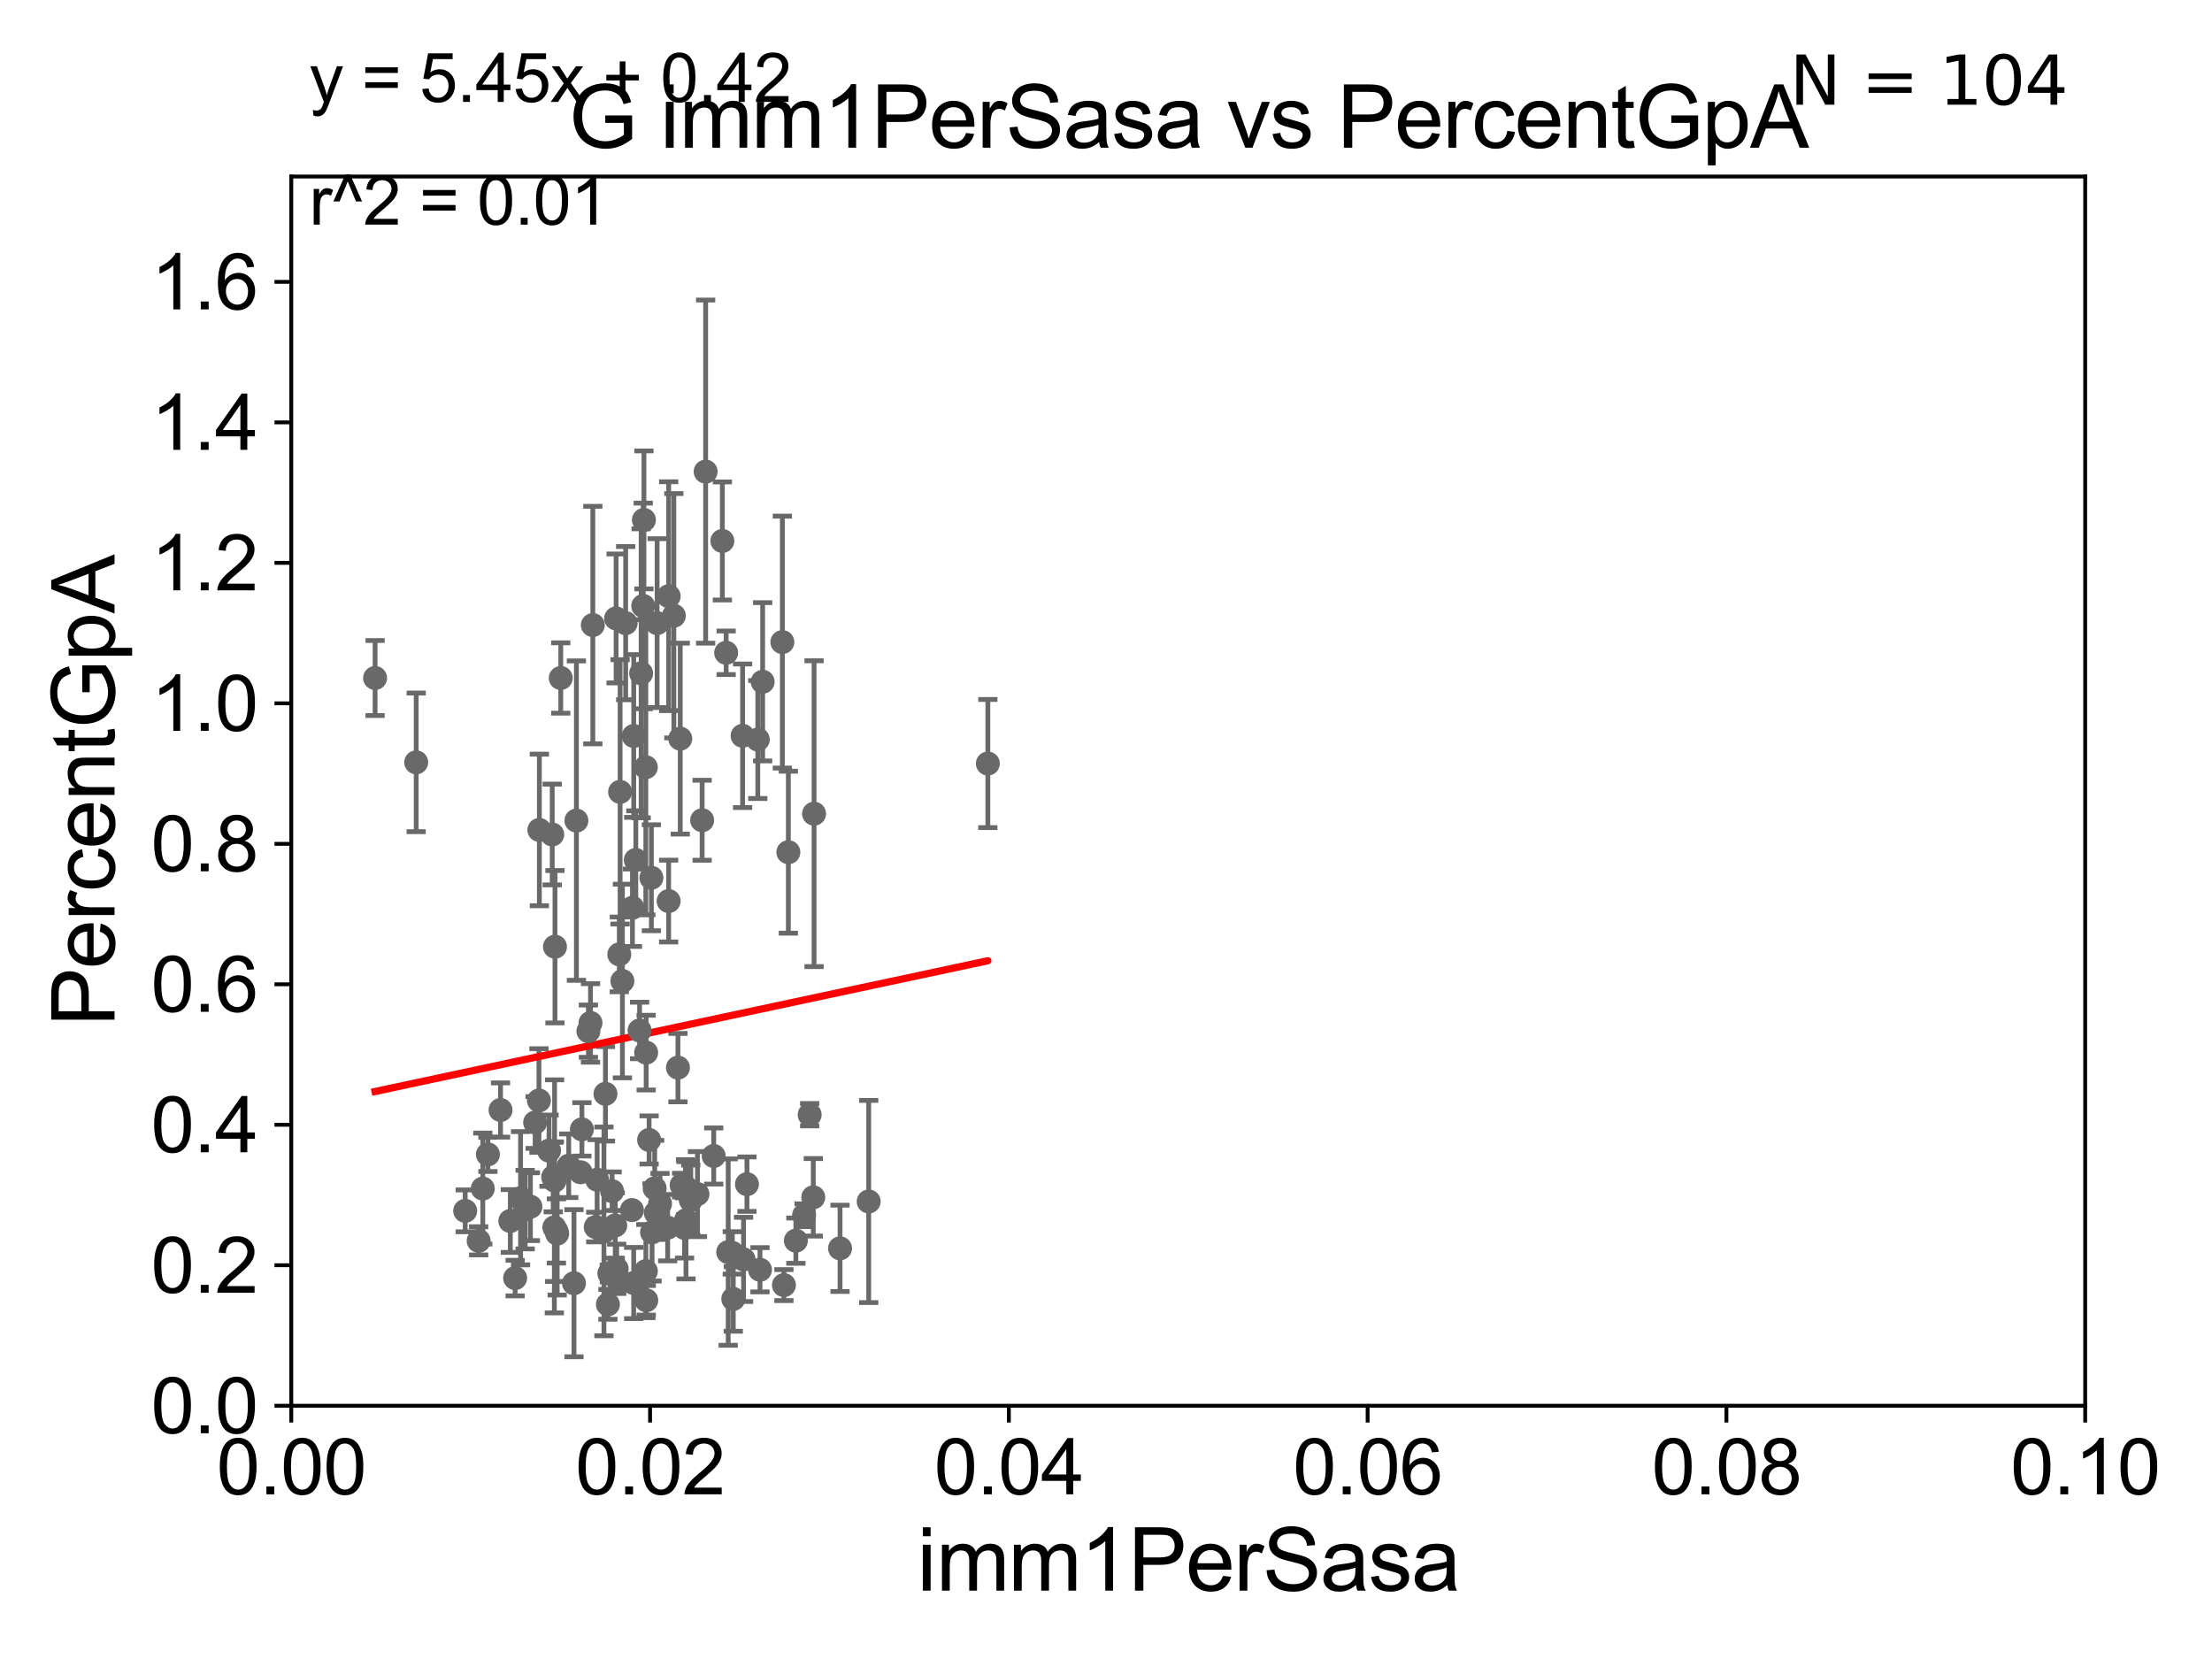 <?xml version="1.0" encoding="utf-8" standalone="no"?>
<!DOCTYPE svg PUBLIC "-//W3C//DTD SVG 1.1//EN"
  "http://www.w3.org/Graphics/SVG/1.1/DTD/svg11.dtd">
<svg xmlns:xlink="http://www.w3.org/1999/xlink" width="460.8pt" height="345.6pt" viewBox="0 0 460.8 345.6" xmlns="http://www.w3.org/2000/svg" version="1.1">
 <defs>
  <style type="text/css">*{stroke-linejoin: round; stroke-linecap: butt}</style>
 </defs>
 <g id="figure_1">
  <g id="patch_1">
   <path d="M 0 345.6 
L 460.8 345.6 
L 460.8 0 
L 0 0 
z
" style="fill: #ffffff"/>
  </g>
  <g id="axes_1">
   <g id="patch_2">
    <path d="M 60.68 292.84 
L 434.385 292.84 
L 434.385 36.775 
L 60.68 36.775 
z
" style="fill: #ffffff"/>
   </g>
   <g id="PathCollection_1">
    <defs>
     <path id="mf1b45cd042" d="M 0 1.118 
C 0.297 1.118 0.581 1 0.791 0.791 
C 1 0.581 1.118 0.297 1.118 0 
C 1.118 -0.297 1 -0.581 0.791 -0.791 
C 0.581 -1 0.297 -1.118 0 -1.118 
C -0.297 -1.118 -0.581 -1 -0.791 -0.791 
C -1 -0.581 -1.118 -0.297 -1.118 0 
C -1.118 0.297 -1 0.581 -0.791 0.791 
C -0.581 1 -0.297 1.118 0 1.118 
z
" style="stroke: #696969"/>
    </defs>
    <g clip-path="url(#p0489737851)">
     <use xlink:href="#mf1b45cd042" x="78.139" y="141.24" style="fill: #696969; stroke: #696969"/>
     <use xlink:href="#mf1b45cd042" x="136.621" y="252.65" style="fill: #696969; stroke: #696969"/>
     <use xlink:href="#mf1b45cd042" x="154.897" y="262.358" style="fill: #696969; stroke: #696969"/>
     <use xlink:href="#mf1b45cd042" x="125.811" y="256.522" style="fill: #696969; stroke: #696969"/>
     <use xlink:href="#mf1b45cd042" x="169.585" y="169.507" style="fill: #696969; stroke: #696969"/>
     <use xlink:href="#mf1b45cd042" x="143.904" y="250.009" style="fill: #696969; stroke: #696969"/>
     <use xlink:href="#mf1b45cd042" x="148.68" y="240.815" style="fill: #696969; stroke: #696969"/>
     <use xlink:href="#mf1b45cd042" x="151.697" y="260.834" style="fill: #696969; stroke: #696969"/>
     <use xlink:href="#mf1b45cd042" x="126.128" y="227.866" style="fill: #696969; stroke: #696969"/>
     <use xlink:href="#mf1b45cd042" x="163.307" y="267.707" style="fill: #696969; stroke: #696969"/>
     <use xlink:href="#mf1b45cd042" x="128.57" y="266.393" style="fill: #696969; stroke: #696969"/>
     <use xlink:href="#mf1b45cd042" x="137.498" y="250.776" style="fill: #696969; stroke: #696969"/>
     <use xlink:href="#mf1b45cd042" x="126.642" y="271.722" style="fill: #696969; stroke: #696969"/>
     <use xlink:href="#mf1b45cd042" x="106.308" y="254.355" style="fill: #696969; stroke: #696969"/>
     <use xlink:href="#mf1b45cd042" x="115.914" y="256.432" style="fill: #696969; stroke: #696969"/>
     <use xlink:href="#mf1b45cd042" x="120.077" y="170.946" style="fill: #696969; stroke: #696969"/>
     <use xlink:href="#mf1b45cd042" x="128.464" y="264.321" style="fill: #696969; stroke: #696969"/>
     <use xlink:href="#mf1b45cd042" x="108.443" y="249.613" style="fill: #696969; stroke: #696969"/>
     <use xlink:href="#mf1b45cd042" x="110.496" y="251.376" style="fill: #696969; stroke: #696969"/>
     <use xlink:href="#mf1b45cd042" x="129.659" y="204.363" style="fill: #696969; stroke: #696969"/>
     <use xlink:href="#mf1b45cd042" x="107.312" y="266.248" style="fill: #696969; stroke: #696969"/>
     <use xlink:href="#mf1b45cd042" x="96.909" y="252.243" style="fill: #696969; stroke: #696969"/>
     <use xlink:href="#mf1b45cd042" x="111.481" y="233.836" style="fill: #696969; stroke: #696969"/>
     <use xlink:href="#mf1b45cd042" x="152.548" y="261.002" style="fill: #696969; stroke: #696969"/>
     <use xlink:href="#mf1b45cd042" x="124.103" y="255.615" style="fill: #696969; stroke: #696969"/>
     <use xlink:href="#mf1b45cd042" x="116.072" y="256.984" style="fill: #696969; stroke: #696969"/>
     <use xlink:href="#mf1b45cd042" x="131.646" y="252.081" style="fill: #696969; stroke: #696969"/>
     <use xlink:href="#mf1b45cd042" x="205.788" y="159.059" style="fill: #696969; stroke: #696969"/>
     <use xlink:href="#mf1b45cd042" x="145.295" y="248.751" style="fill: #696969; stroke: #696969"/>
     <use xlink:href="#mf1b45cd042" x="124.394" y="245.754" style="fill: #696969; stroke: #696969"/>
     <use xlink:href="#mf1b45cd042" x="109.399" y="251.983" style="fill: #696969; stroke: #696969"/>
     <use xlink:href="#mf1b45cd042" x="100.575" y="247.602" style="fill: #696969; stroke: #696969"/>
     <use xlink:href="#mf1b45cd042" x="126.937" y="265.277" style="fill: #696969; stroke: #696969"/>
     <use xlink:href="#mf1b45cd042" x="152.755" y="270.59" style="fill: #696969; stroke: #696969"/>
     <use xlink:href="#mf1b45cd042" x="120.944" y="244.202" style="fill: #696969; stroke: #696969"/>
     <use xlink:href="#mf1b45cd042" x="132.452" y="179.153" style="fill: #696969; stroke: #696969"/>
     <use xlink:href="#mf1b45cd042" x="168.668" y="232.212" style="fill: #696969; stroke: #696969"/>
     <use xlink:href="#mf1b45cd042" x="141.998" y="246.885" style="fill: #696969; stroke: #696969"/>
     <use xlink:href="#mf1b45cd042" x="136.379" y="247.556" style="fill: #696969; stroke: #696969"/>
     <use xlink:href="#mf1b45cd042" x="155.606" y="246.685" style="fill: #696969; stroke: #696969"/>
     <use xlink:href="#mf1b45cd042" x="135.22" y="237.474" style="fill: #696969; stroke: #696969"/>
     <use xlink:href="#mf1b45cd042" x="139.288" y="187.708" style="fill: #696969; stroke: #696969"/>
     <use xlink:href="#mf1b45cd042" x="135.833" y="256.723" style="fill: #696969; stroke: #696969"/>
     <use xlink:href="#mf1b45cd042" x="139.087" y="255.743" style="fill: #696969; stroke: #696969"/>
     <use xlink:href="#mf1b45cd042" x="132.008" y="267.277" style="fill: #696969; stroke: #696969"/>
     <use xlink:href="#mf1b45cd042" x="158.321" y="264.513" style="fill: #696969; stroke: #696969"/>
     <use xlink:href="#mf1b45cd042" x="112.36" y="172.893" style="fill: #696969; stroke: #696969"/>
     <use xlink:href="#mf1b45cd042" x="141.229" y="222.406" style="fill: #696969; stroke: #696969"/>
     <use xlink:href="#mf1b45cd042" x="121.22" y="235.267" style="fill: #696969; stroke: #696969"/>
     <use xlink:href="#mf1b45cd042" x="115.238" y="245.21" style="fill: #696969; stroke: #696969"/>
     <use xlink:href="#mf1b45cd042" x="115.482" y="255.685" style="fill: #696969; stroke: #696969"/>
     <use xlink:href="#mf1b45cd042" x="118.48" y="242.849" style="fill: #696969; stroke: #696969"/>
     <use xlink:href="#mf1b45cd042" x="112.274" y="229.259" style="fill: #696969; stroke: #696969"/>
     <use xlink:href="#mf1b45cd042" x="174.996" y="260.054" style="fill: #696969; stroke: #696969"/>
     <use xlink:href="#mf1b45cd042" x="128.166" y="255.283" style="fill: #696969; stroke: #696969"/>
     <use xlink:href="#mf1b45cd042" x="119.57" y="267.317" style="fill: #696969; stroke: #696969"/>
     <use xlink:href="#mf1b45cd042" x="141.709" y="153.873" style="fill: #696969; stroke: #696969"/>
     <use xlink:href="#mf1b45cd042" x="127.513" y="248.15" style="fill: #696969; stroke: #696969"/>
     <use xlink:href="#mf1b45cd042" x="129.011" y="198.817" style="fill: #696969; stroke: #696969"/>
     <use xlink:href="#mf1b45cd042" x="142.605" y="255.803" style="fill: #696969; stroke: #696969"/>
     <use xlink:href="#mf1b45cd042" x="115.612" y="197.218" style="fill: #696969; stroke: #696969"/>
     <use xlink:href="#mf1b45cd042" x="134.545" y="264.792" style="fill: #696969; stroke: #696969"/>
     <use xlink:href="#mf1b45cd042" x="180.967" y="250.292" style="fill: #696969; stroke: #696969"/>
     <use xlink:href="#mf1b45cd042" x="134.605" y="219.277" style="fill: #696969; stroke: #696969"/>
     <use xlink:href="#mf1b45cd042" x="142.906" y="254.207" style="fill: #696969; stroke: #696969"/>
     <use xlink:href="#mf1b45cd042" x="167.51" y="253.157" style="fill: #696969; stroke: #696969"/>
     <use xlink:href="#mf1b45cd042" x="135.695" y="182.855" style="fill: #696969; stroke: #696969"/>
     <use xlink:href="#mf1b45cd042" x="169.421" y="249.421" style="fill: #696969; stroke: #696969"/>
     <use xlink:href="#mf1b45cd042" x="162.98" y="133.761" style="fill: #696969; stroke: #696969"/>
     <use xlink:href="#mf1b45cd042" x="158.875" y="142.026" style="fill: #696969; stroke: #696969"/>
     <use xlink:href="#mf1b45cd042" x="130.338" y="129.815" style="fill: #696969; stroke: #696969"/>
     <use xlink:href="#mf1b45cd042" x="123.012" y="213.098" style="fill: #696969; stroke: #696969"/>
     <use xlink:href="#mf1b45cd042" x="115.037" y="173.84" style="fill: #696969; stroke: #696969"/>
     <use xlink:href="#mf1b45cd042" x="132.019" y="153.321" style="fill: #696969; stroke: #696969"/>
     <use xlink:href="#mf1b45cd042" x="114.377" y="239.704" style="fill: #696969; stroke: #696969"/>
     <use xlink:href="#mf1b45cd042" x="150.48" y="112.694" style="fill: #696969; stroke: #696969"/>
     <use xlink:href="#mf1b45cd042" x="131.753" y="189.101" style="fill: #696969; stroke: #696969"/>
     <use xlink:href="#mf1b45cd042" x="133.563" y="140.27" style="fill: #696969; stroke: #696969"/>
     <use xlink:href="#mf1b45cd042" x="134.537" y="159.824" style="fill: #696969; stroke: #696969"/>
     <use xlink:href="#mf1b45cd042" x="154.699" y="153.276" style="fill: #696969; stroke: #696969"/>
     <use xlink:href="#mf1b45cd042" x="151.271" y="135.984" style="fill: #696969; stroke: #696969"/>
     <use xlink:href="#mf1b45cd042" x="147" y="98.244" style="fill: #696969; stroke: #696969"/>
     <use xlink:href="#mf1b45cd042" x="134.626" y="270.872" style="fill: #696969; stroke: #696969"/>
     <use xlink:href="#mf1b45cd042" x="122.574" y="214.811" style="fill: #696969; stroke: #696969"/>
     <use xlink:href="#mf1b45cd042" x="140.375" y="128.271" style="fill: #696969; stroke: #696969"/>
     <use xlink:href="#mf1b45cd042" x="115.532" y="245.953" style="fill: #696969; stroke: #696969"/>
     <use xlink:href="#mf1b45cd042" x="101.638" y="240.484" style="fill: #696969; stroke: #696969"/>
     <use xlink:href="#mf1b45cd042" x="99.715" y="258.487" style="fill: #696969; stroke: #696969"/>
     <use xlink:href="#mf1b45cd042" x="136.89" y="129.809" style="fill: #696969; stroke: #696969"/>
     <use xlink:href="#mf1b45cd042" x="129.178" y="164.96" style="fill: #696969; stroke: #696969"/>
     <use xlink:href="#mf1b45cd042" x="133.238" y="214.664" style="fill: #696969; stroke: #696969"/>
     <use xlink:href="#mf1b45cd042" x="128.345" y="128.83" style="fill: #696969; stroke: #696969"/>
     <use xlink:href="#mf1b45cd042" x="134.144" y="108.307" style="fill: #696969; stroke: #696969"/>
     <use xlink:href="#mf1b45cd042" x="164.226" y="177.53" style="fill: #696969; stroke: #696969"/>
     <use xlink:href="#mf1b45cd042" x="157.862" y="154.059" style="fill: #696969; stroke: #696969"/>
     <use xlink:href="#mf1b45cd042" x="139.3" y="124.199" style="fill: #696969; stroke: #696969"/>
     <use xlink:href="#mf1b45cd042" x="142.803" y="247.319" style="fill: #696969; stroke: #696969"/>
     <use xlink:href="#mf1b45cd042" x="146.27" y="170.873" style="fill: #696969; stroke: #696969"/>
     <use xlink:href="#mf1b45cd042" x="133.996" y="126.225" style="fill: #696969; stroke: #696969"/>
     <use xlink:href="#mf1b45cd042" x="104.27" y="231.234" style="fill: #696969; stroke: #696969"/>
     <use xlink:href="#mf1b45cd042" x="165.791" y="258.452" style="fill: #696969; stroke: #696969"/>
     <use xlink:href="#mf1b45cd042" x="86.7" y="158.81" style="fill: #696969; stroke: #696969"/>
     <use xlink:href="#mf1b45cd042" x="123.496" y="130.211" style="fill: #696969; stroke: #696969"/>
     <use xlink:href="#mf1b45cd042" x="116.817" y="141.241" style="fill: #696969; stroke: #696969"/>
    </g>
   </g>
   <g id="matplotlib.axis_1">
    <g id="xtick_1">
     <g id="line2d_1">
      <defs>
       <path id="m348e47b251" d="M 0 0 
L 0 3.5 
" style="stroke: #000000; stroke-width: 0.8"/>
      </defs>
      <g>
       <use xlink:href="#m348e47b251" x="60.68" y="292.84" style="stroke: #000000; stroke-width: 0.8"/>
      </g>
     </g>
     <g id="text_1">
      <!-- 0.00 -->
      <g transform="translate(45.111 311.293)scale(0.16 -0.16)">
       <defs>
        <path id="ArialMT-30" d="M 266 2259 
Q 266 3072 433 3567 
Q 600 4063 929 4331 
Q 1259 4600 1759 4600 
Q 2128 4600 2406 4451 
Q 2684 4303 2865 4023 
Q 3047 3744 3150 3342 
Q 3253 2941 3253 2259 
Q 3253 1453 3087 958 
Q 2922 463 2592 192 
Q 2263 -78 1759 -78 
Q 1097 -78 719 397 
Q 266 969 266 2259 
z
M 844 2259 
Q 844 1131 1108 757 
Q 1372 384 1759 384 
Q 2147 384 2411 759 
Q 2675 1134 2675 2259 
Q 2675 3391 2411 3762 
Q 2147 4134 1753 4134 
Q 1366 4134 1134 3806 
Q 844 3388 844 2259 
z
" transform="scale(0.016)"/>
        <path id="ArialMT-2e" d="M 581 0 
L 581 641 
L 1222 641 
L 1222 0 
L 581 0 
z
" transform="scale(0.016)"/>
       </defs>
       <use xlink:href="#ArialMT-30"/>
       <use xlink:href="#ArialMT-2e" x="55.615"/>
       <use xlink:href="#ArialMT-30" x="83.398"/>
       <use xlink:href="#ArialMT-30" x="139.014"/>
      </g>
     </g>
    </g>
    <g id="xtick_2">
     <g id="line2d_2">
      <g>
       <use xlink:href="#m348e47b251" x="135.421" y="292.84" style="stroke: #000000; stroke-width: 0.8"/>
      </g>
     </g>
     <g id="text_2">
      <!-- 0.02 -->
      <g transform="translate(119.852 311.293)scale(0.16 -0.16)">
       <defs>
        <path id="ArialMT-32" d="M 3222 541 
L 3222 0 
L 194 0 
Q 188 203 259 391 
Q 375 700 629 1000 
Q 884 1300 1366 1694 
Q 2113 2306 2375 2664 
Q 2638 3022 2638 3341 
Q 2638 3675 2398 3904 
Q 2159 4134 1775 4134 
Q 1369 4134 1125 3890 
Q 881 3647 878 3216 
L 300 3275 
Q 359 3922 746 4261 
Q 1134 4600 1788 4600 
Q 2447 4600 2831 4234 
Q 3216 3869 3216 3328 
Q 3216 3053 3103 2787 
Q 2991 2522 2730 2228 
Q 2469 1934 1863 1422 
Q 1356 997 1212 845 
Q 1069 694 975 541 
L 3222 541 
z
" transform="scale(0.016)"/>
       </defs>
       <use xlink:href="#ArialMT-30"/>
       <use xlink:href="#ArialMT-2e" x="55.615"/>
       <use xlink:href="#ArialMT-30" x="83.398"/>
       <use xlink:href="#ArialMT-32" x="139.014"/>
      </g>
     </g>
    </g>
    <g id="xtick_3">
     <g id="line2d_3">
      <g>
       <use xlink:href="#m348e47b251" x="210.162" y="292.84" style="stroke: #000000; stroke-width: 0.8"/>
      </g>
     </g>
     <g id="text_3">
      <!-- 0.04 -->
      <g transform="translate(194.593 311.293)scale(0.16 -0.16)">
       <defs>
        <path id="ArialMT-34" d="M 2069 0 
L 2069 1097 
L 81 1097 
L 81 1613 
L 2172 4581 
L 2631 4581 
L 2631 1613 
L 3250 1613 
L 3250 1097 
L 2631 1097 
L 2631 0 
L 2069 0 
z
M 2069 1613 
L 2069 3678 
L 634 1613 
L 2069 1613 
z
" transform="scale(0.016)"/>
       </defs>
       <use xlink:href="#ArialMT-30"/>
       <use xlink:href="#ArialMT-2e" x="55.615"/>
       <use xlink:href="#ArialMT-30" x="83.398"/>
       <use xlink:href="#ArialMT-34" x="139.014"/>
      </g>
     </g>
    </g>
    <g id="xtick_4">
     <g id="line2d_4">
      <g>
       <use xlink:href="#m348e47b251" x="284.903" y="292.84" style="stroke: #000000; stroke-width: 0.8"/>
      </g>
     </g>
     <g id="text_4">
      <!-- 0.06 -->
      <g transform="translate(269.334 311.293)scale(0.16 -0.16)">
       <defs>
        <path id="ArialMT-36" d="M 3184 3459 
L 2625 3416 
Q 2550 3747 2413 3897 
Q 2184 4138 1850 4138 
Q 1581 4138 1378 3988 
Q 1113 3794 959 3422 
Q 806 3050 800 2363 
Q 1003 2672 1297 2822 
Q 1591 2972 1913 2972 
Q 2475 2972 2870 2558 
Q 3266 2144 3266 1488 
Q 3266 1056 3080 686 
Q 2894 316 2569 119 
Q 2244 -78 1831 -78 
Q 1128 -78 684 439 
Q 241 956 241 2144 
Q 241 3472 731 4075 
Q 1159 4600 1884 4600 
Q 2425 4600 2770 4297 
Q 3116 3994 3184 3459 
z
M 888 1484 
Q 888 1194 1011 928 
Q 1134 663 1356 523 
Q 1578 384 1822 384 
Q 2178 384 2434 671 
Q 2691 959 2691 1453 
Q 2691 1928 2437 2201 
Q 2184 2475 1800 2475 
Q 1419 2475 1153 2201 
Q 888 1928 888 1484 
z
" transform="scale(0.016)"/>
       </defs>
       <use xlink:href="#ArialMT-30"/>
       <use xlink:href="#ArialMT-2e" x="55.615"/>
       <use xlink:href="#ArialMT-30" x="83.398"/>
       <use xlink:href="#ArialMT-36" x="139.014"/>
      </g>
     </g>
    </g>
    <g id="xtick_5">
     <g id="line2d_5">
      <g>
       <use xlink:href="#m348e47b251" x="359.644" y="292.84" style="stroke: #000000; stroke-width: 0.8"/>
      </g>
     </g>
     <g id="text_5">
      <!-- 0.08 -->
      <g transform="translate(344.075 311.293)scale(0.16 -0.16)">
       <defs>
        <path id="ArialMT-38" d="M 1131 2484 
Q 781 2613 612 2850 
Q 444 3088 444 3419 
Q 444 3919 803 4259 
Q 1163 4600 1759 4600 
Q 2359 4600 2725 4251 
Q 3091 3903 3091 3403 
Q 3091 3084 2923 2848 
Q 2756 2613 2416 2484 
Q 2838 2347 3058 2040 
Q 3278 1734 3278 1309 
Q 3278 722 2862 322 
Q 2447 -78 1769 -78 
Q 1091 -78 675 323 
Q 259 725 259 1325 
Q 259 1772 486 2073 
Q 713 2375 1131 2484 
z
M 1019 3438 
Q 1019 3113 1228 2906 
Q 1438 2700 1772 2700 
Q 2097 2700 2305 2904 
Q 2513 3109 2513 3406 
Q 2513 3716 2298 3927 
Q 2084 4138 1766 4138 
Q 1444 4138 1231 3931 
Q 1019 3725 1019 3438 
z
M 838 1322 
Q 838 1081 952 856 
Q 1066 631 1291 507 
Q 1516 384 1775 384 
Q 2178 384 2440 643 
Q 2703 903 2703 1303 
Q 2703 1709 2433 1975 
Q 2163 2241 1756 2241 
Q 1359 2241 1098 1978 
Q 838 1716 838 1322 
z
" transform="scale(0.016)"/>
       </defs>
       <use xlink:href="#ArialMT-30"/>
       <use xlink:href="#ArialMT-2e" x="55.615"/>
       <use xlink:href="#ArialMT-30" x="83.398"/>
       <use xlink:href="#ArialMT-38" x="139.014"/>
      </g>
     </g>
    </g>
    <g id="xtick_6">
     <g id="line2d_6">
      <g>
       <use xlink:href="#m348e47b251" x="434.385" y="292.84" style="stroke: #000000; stroke-width: 0.8"/>
      </g>
     </g>
     <g id="text_6">
      <!-- 0.10 -->
      <g transform="translate(418.816 311.293)scale(0.16 -0.16)">
       <defs>
        <path id="ArialMT-31" d="M 2384 0 
L 1822 0 
L 1822 3584 
Q 1619 3391 1289 3197 
Q 959 3003 697 2906 
L 697 3450 
Q 1169 3672 1522 3987 
Q 1875 4303 2022 4600 
L 2384 4600 
L 2384 0 
z
" transform="scale(0.016)"/>
       </defs>
       <use xlink:href="#ArialMT-30"/>
       <use xlink:href="#ArialMT-2e" x="55.615"/>
       <use xlink:href="#ArialMT-31" x="83.398"/>
       <use xlink:href="#ArialMT-30" x="139.014"/>
      </g>
     </g>
    </g>
    <g id="text_7">
     <!-- imm1PerSasa -->
     <g transform="translate(191.017 331.357)scale(0.18 -0.18)">
      <defs>
       <path id="ArialMT-69" d="M 425 3934 
L 425 4581 
L 988 4581 
L 988 3934 
L 425 3934 
z
M 425 0 
L 425 3319 
L 988 3319 
L 988 0 
L 425 0 
z
" transform="scale(0.016)"/>
       <path id="ArialMT-6d" d="M 422 0 
L 422 3319 
L 925 3319 
L 925 2853 
Q 1081 3097 1340 3245 
Q 1600 3394 1931 3394 
Q 2300 3394 2536 3241 
Q 2772 3088 2869 2813 
Q 3263 3394 3894 3394 
Q 4388 3394 4653 3120 
Q 4919 2847 4919 2278 
L 4919 0 
L 4359 0 
L 4359 2091 
Q 4359 2428 4304 2576 
Q 4250 2725 4106 2815 
Q 3963 2906 3769 2906 
Q 3419 2906 3187 2673 
Q 2956 2441 2956 1928 
L 2956 0 
L 2394 0 
L 2394 2156 
Q 2394 2531 2256 2718 
Q 2119 2906 1806 2906 
Q 1569 2906 1367 2781 
Q 1166 2656 1075 2415 
Q 984 2175 984 1722 
L 984 0 
L 422 0 
z
" transform="scale(0.016)"/>
       <path id="ArialMT-50" d="M 494 0 
L 494 4581 
L 2222 4581 
Q 2678 4581 2919 4538 
Q 3256 4481 3484 4323 
Q 3713 4166 3852 3881 
Q 3991 3597 3991 3256 
Q 3991 2672 3619 2267 
Q 3247 1863 2275 1863 
L 1100 1863 
L 1100 0 
L 494 0 
z
M 1100 2403 
L 2284 2403 
Q 2872 2403 3119 2622 
Q 3366 2841 3366 3238 
Q 3366 3525 3220 3729 
Q 3075 3934 2838 4000 
Q 2684 4041 2272 4041 
L 1100 4041 
L 1100 2403 
z
" transform="scale(0.016)"/>
       <path id="ArialMT-65" d="M 2694 1069 
L 3275 997 
Q 3138 488 2766 206 
Q 2394 -75 1816 -75 
Q 1088 -75 661 373 
Q 234 822 234 1631 
Q 234 2469 665 2931 
Q 1097 3394 1784 3394 
Q 2450 3394 2872 2941 
Q 3294 2488 3294 1666 
Q 3294 1616 3291 1516 
L 816 1516 
Q 847 969 1125 678 
Q 1403 388 1819 388 
Q 2128 388 2347 550 
Q 2566 713 2694 1069 
z
M 847 1978 
L 2700 1978 
Q 2663 2397 2488 2606 
Q 2219 2931 1791 2931 
Q 1403 2931 1139 2672 
Q 875 2413 847 1978 
z
" transform="scale(0.016)"/>
       <path id="ArialMT-72" d="M 416 0 
L 416 3319 
L 922 3319 
L 922 2816 
Q 1116 3169 1280 3281 
Q 1444 3394 1641 3394 
Q 1925 3394 2219 3213 
L 2025 2691 
Q 1819 2813 1613 2813 
Q 1428 2813 1281 2702 
Q 1134 2591 1072 2394 
Q 978 2094 978 1738 
L 978 0 
L 416 0 
z
" transform="scale(0.016)"/>
       <path id="ArialMT-53" d="M 288 1472 
L 859 1522 
Q 900 1178 1048 958 
Q 1197 738 1509 602 
Q 1822 466 2213 466 
Q 2559 466 2825 569 
Q 3091 672 3220 851 
Q 3350 1031 3350 1244 
Q 3350 1459 3225 1620 
Q 3100 1781 2813 1891 
Q 2628 1963 1997 2114 
Q 1366 2266 1113 2400 
Q 784 2572 623 2826 
Q 463 3081 463 3397 
Q 463 3744 659 4045 
Q 856 4347 1234 4503 
Q 1613 4659 2075 4659 
Q 2584 4659 2973 4495 
Q 3363 4331 3572 4012 
Q 3781 3694 3797 3291 
L 3216 3247 
Q 3169 3681 2898 3903 
Q 2628 4125 2100 4125 
Q 1550 4125 1298 3923 
Q 1047 3722 1047 3438 
Q 1047 3191 1225 3031 
Q 1400 2872 2139 2705 
Q 2878 2538 3153 2413 
Q 3553 2228 3743 1945 
Q 3934 1663 3934 1294 
Q 3934 928 3725 604 
Q 3516 281 3123 101 
Q 2731 -78 2241 -78 
Q 1619 -78 1198 103 
Q 778 284 539 648 
Q 300 1013 288 1472 
z
" transform="scale(0.016)"/>
       <path id="ArialMT-61" d="M 2588 409 
Q 2275 144 1986 34 
Q 1697 -75 1366 -75 
Q 819 -75 525 192 
Q 231 459 231 875 
Q 231 1119 342 1320 
Q 453 1522 633 1644 
Q 813 1766 1038 1828 
Q 1203 1872 1538 1913 
Q 2219 1994 2541 2106 
Q 2544 2222 2544 2253 
Q 2544 2597 2384 2738 
Q 2169 2928 1744 2928 
Q 1347 2928 1158 2789 
Q 969 2650 878 2297 
L 328 2372 
Q 403 2725 575 2942 
Q 747 3159 1072 3276 
Q 1397 3394 1825 3394 
Q 2250 3394 2515 3294 
Q 2781 3194 2906 3042 
Q 3031 2891 3081 2659 
Q 3109 2516 3109 2141 
L 3109 1391 
Q 3109 606 3145 398 
Q 3181 191 3288 0 
L 2700 0 
Q 2613 175 2588 409 
z
M 2541 1666 
Q 2234 1541 1622 1453 
Q 1275 1403 1131 1340 
Q 988 1278 909 1158 
Q 831 1038 831 891 
Q 831 666 1001 516 
Q 1172 366 1500 366 
Q 1825 366 2078 508 
Q 2331 650 2450 897 
Q 2541 1088 2541 1459 
L 2541 1666 
z
" transform="scale(0.016)"/>
       <path id="ArialMT-73" d="M 197 991 
L 753 1078 
Q 800 744 1014 566 
Q 1228 388 1613 388 
Q 2000 388 2187 545 
Q 2375 703 2375 916 
Q 2375 1106 2209 1216 
Q 2094 1291 1634 1406 
Q 1016 1563 777 1677 
Q 538 1791 414 1992 
Q 291 2194 291 2438 
Q 291 2659 392 2848 
Q 494 3038 669 3163 
Q 800 3259 1026 3326 
Q 1253 3394 1513 3394 
Q 1903 3394 2198 3281 
Q 2494 3169 2634 2976 
Q 2775 2784 2828 2463 
L 2278 2388 
Q 2241 2644 2061 2787 
Q 1881 2931 1553 2931 
Q 1166 2931 1000 2803 
Q 834 2675 834 2503 
Q 834 2394 903 2306 
Q 972 2216 1119 2156 
Q 1203 2125 1616 2013 
Q 2213 1853 2448 1751 
Q 2684 1650 2818 1456 
Q 2953 1263 2953 975 
Q 2953 694 2789 445 
Q 2625 197 2315 61 
Q 2006 -75 1616 -75 
Q 969 -75 630 194 
Q 291 463 197 991 
z
" transform="scale(0.016)"/>
      </defs>
      <use xlink:href="#ArialMT-69"/>
      <use xlink:href="#ArialMT-6d" x="22.217"/>
      <use xlink:href="#ArialMT-6d" x="105.518"/>
      <use xlink:href="#ArialMT-31" x="188.818"/>
      <use xlink:href="#ArialMT-50" x="244.434"/>
      <use xlink:href="#ArialMT-65" x="311.133"/>
      <use xlink:href="#ArialMT-72" x="366.748"/>
      <use xlink:href="#ArialMT-53" x="400.049"/>
      <use xlink:href="#ArialMT-61" x="466.748"/>
      <use xlink:href="#ArialMT-73" x="522.363"/>
      <use xlink:href="#ArialMT-61" x="572.363"/>
     </g>
    </g>
   </g>
   <g id="matplotlib.axis_2">
    <g id="ytick_1">
     <g id="line2d_7">
      <defs>
       <path id="ma193c21efe" d="M 0 0 
L -3.5 0 
" style="stroke: #000000; stroke-width: 0.8"/>
      </defs>
      <g>
       <use xlink:href="#ma193c21efe" x="60.68" y="292.84" style="stroke: #000000; stroke-width: 0.8"/>
      </g>
     </g>
     <g id="text_8">
      <!-- 0.0 -->
      <g transform="translate(31.44 298.566)scale(0.16 -0.16)">
       <use xlink:href="#ArialMT-30"/>
       <use xlink:href="#ArialMT-2e" x="55.615"/>
       <use xlink:href="#ArialMT-30" x="83.398"/>
      </g>
     </g>
    </g>
    <g id="ytick_2">
     <g id="line2d_8">
      <g>
       <use xlink:href="#ma193c21efe" x="60.68" y="263.575" style="stroke: #000000; stroke-width: 0.8"/>
      </g>
     </g>
     <g id="text_9">
      <!-- 0.2 -->
      <g transform="translate(31.44 269.302)scale(0.16 -0.16)">
       <use xlink:href="#ArialMT-30"/>
       <use xlink:href="#ArialMT-2e" x="55.615"/>
       <use xlink:href="#ArialMT-32" x="83.398"/>
      </g>
     </g>
    </g>
    <g id="ytick_3">
     <g id="line2d_9">
      <g>
       <use xlink:href="#ma193c21efe" x="60.68" y="234.311" style="stroke: #000000; stroke-width: 0.8"/>
      </g>
     </g>
     <g id="text_10">
      <!-- 0.4 -->
      <g transform="translate(31.44 240.037)scale(0.16 -0.16)">
       <use xlink:href="#ArialMT-30"/>
       <use xlink:href="#ArialMT-2e" x="55.615"/>
       <use xlink:href="#ArialMT-34" x="83.398"/>
      </g>
     </g>
    </g>
    <g id="ytick_4">
     <g id="line2d_10">
      <g>
       <use xlink:href="#ma193c21efe" x="60.68" y="205.046" style="stroke: #000000; stroke-width: 0.8"/>
      </g>
     </g>
     <g id="text_11">
      <!-- 0.6 -->
      <g transform="translate(31.44 210.772)scale(0.16 -0.16)">
       <use xlink:href="#ArialMT-30"/>
       <use xlink:href="#ArialMT-2e" x="55.615"/>
       <use xlink:href="#ArialMT-36" x="83.398"/>
      </g>
     </g>
    </g>
    <g id="ytick_5">
     <g id="line2d_11">
      <g>
       <use xlink:href="#ma193c21efe" x="60.68" y="175.782" style="stroke: #000000; stroke-width: 0.8"/>
      </g>
     </g>
     <g id="text_12">
      <!-- 0.8 -->
      <g transform="translate(31.44 181.508)scale(0.16 -0.16)">
       <use xlink:href="#ArialMT-30"/>
       <use xlink:href="#ArialMT-2e" x="55.615"/>
       <use xlink:href="#ArialMT-38" x="83.398"/>
      </g>
     </g>
    </g>
    <g id="ytick_6">
     <g id="line2d_12">
      <g>
       <use xlink:href="#ma193c21efe" x="60.68" y="146.517" style="stroke: #000000; stroke-width: 0.8"/>
      </g>
     </g>
     <g id="text_13">
      <!-- 1.0 -->
      <g transform="translate(31.44 152.243)scale(0.16 -0.16)">
       <use xlink:href="#ArialMT-31"/>
       <use xlink:href="#ArialMT-2e" x="55.615"/>
       <use xlink:href="#ArialMT-30" x="83.398"/>
      </g>
     </g>
    </g>
    <g id="ytick_7">
     <g id="line2d_13">
      <g>
       <use xlink:href="#ma193c21efe" x="60.68" y="117.252" style="stroke: #000000; stroke-width: 0.8"/>
      </g>
     </g>
     <g id="text_14">
      <!-- 1.2 -->
      <g transform="translate(31.44 122.979)scale(0.16 -0.16)">
       <use xlink:href="#ArialMT-31"/>
       <use xlink:href="#ArialMT-2e" x="55.615"/>
       <use xlink:href="#ArialMT-32" x="83.398"/>
      </g>
     </g>
    </g>
    <g id="ytick_8">
     <g id="line2d_14">
      <g>
       <use xlink:href="#ma193c21efe" x="60.68" y="87.988" style="stroke: #000000; stroke-width: 0.8"/>
      </g>
     </g>
     <g id="text_15">
      <!-- 1.4 -->
      <g transform="translate(31.44 93.714)scale(0.16 -0.16)">
       <use xlink:href="#ArialMT-31"/>
       <use xlink:href="#ArialMT-2e" x="55.615"/>
       <use xlink:href="#ArialMT-34" x="83.398"/>
      </g>
     </g>
    </g>
    <g id="ytick_9">
     <g id="line2d_15">
      <g>
       <use xlink:href="#ma193c21efe" x="60.68" y="58.723" style="stroke: #000000; stroke-width: 0.8"/>
      </g>
     </g>
     <g id="text_16">
      <!-- 1.6 -->
      <g transform="translate(31.44 64.45)scale(0.16 -0.16)">
       <use xlink:href="#ArialMT-31"/>
       <use xlink:href="#ArialMT-2e" x="55.615"/>
       <use xlink:href="#ArialMT-36" x="83.398"/>
      </g>
     </g>
    </g>
    <g id="text_17">
     <!-- PercentGpA -->
     <g transform="translate(23.863 213.831)rotate(-90)scale(0.18 -0.18)">
      <defs>
       <path id="ArialMT-63" d="M 2588 1216 
L 3141 1144 
Q 3050 572 2676 248 
Q 2303 -75 1759 -75 
Q 1078 -75 664 370 
Q 250 816 250 1647 
Q 250 2184 428 2587 
Q 606 2991 970 3192 
Q 1334 3394 1763 3394 
Q 2303 3394 2647 3120 
Q 2991 2847 3088 2344 
L 2541 2259 
Q 2463 2594 2264 2762 
Q 2066 2931 1784 2931 
Q 1359 2931 1093 2626 
Q 828 2322 828 1663 
Q 828 994 1084 691 
Q 1341 388 1753 388 
Q 2084 388 2306 591 
Q 2528 794 2588 1216 
z
" transform="scale(0.016)"/>
       <path id="ArialMT-6e" d="M 422 0 
L 422 3319 
L 928 3319 
L 928 2847 
Q 1294 3394 1984 3394 
Q 2284 3394 2536 3286 
Q 2788 3178 2913 3003 
Q 3038 2828 3088 2588 
Q 3119 2431 3119 2041 
L 3119 0 
L 2556 0 
L 2556 2019 
Q 2556 2363 2490 2533 
Q 2425 2703 2258 2804 
Q 2091 2906 1866 2906 
Q 1506 2906 1245 2678 
Q 984 2450 984 1813 
L 984 0 
L 422 0 
z
" transform="scale(0.016)"/>
       <path id="ArialMT-74" d="M 1650 503 
L 1731 6 
Q 1494 -44 1306 -44 
Q 1000 -44 831 53 
Q 663 150 594 308 
Q 525 466 525 972 
L 525 2881 
L 113 2881 
L 113 3319 
L 525 3319 
L 525 4141 
L 1084 4478 
L 1084 3319 
L 1650 3319 
L 1650 2881 
L 1084 2881 
L 1084 941 
Q 1084 700 1114 631 
Q 1144 563 1211 522 
Q 1278 481 1403 481 
Q 1497 481 1650 503 
z
" transform="scale(0.016)"/>
       <path id="ArialMT-47" d="M 2638 1797 
L 2638 2334 
L 4578 2338 
L 4578 638 
Q 4131 281 3656 101 
Q 3181 -78 2681 -78 
Q 2006 -78 1454 211 
Q 903 500 622 1047 
Q 341 1594 341 2269 
Q 341 2938 620 3517 
Q 900 4097 1425 4378 
Q 1950 4659 2634 4659 
Q 3131 4659 3532 4498 
Q 3934 4338 4162 4050 
Q 4391 3763 4509 3300 
L 3963 3150 
Q 3859 3500 3706 3700 
Q 3553 3900 3268 4020 
Q 2984 4141 2638 4141 
Q 2222 4141 1919 4014 
Q 1616 3888 1430 3681 
Q 1244 3475 1141 3228 
Q 966 2803 966 2306 
Q 966 1694 1177 1281 
Q 1388 869 1791 669 
Q 2194 469 2647 469 
Q 3041 469 3416 620 
Q 3791 772 3984 944 
L 3984 1797 
L 2638 1797 
z
" transform="scale(0.016)"/>
       <path id="ArialMT-70" d="M 422 -1272 
L 422 3319 
L 934 3319 
L 934 2888 
Q 1116 3141 1344 3267 
Q 1572 3394 1897 3394 
Q 2322 3394 2647 3175 
Q 2972 2956 3137 2557 
Q 3303 2159 3303 1684 
Q 3303 1175 3120 767 
Q 2938 359 2589 142 
Q 2241 -75 1856 -75 
Q 1575 -75 1351 44 
Q 1128 163 984 344 
L 984 -1272 
L 422 -1272 
z
M 931 1641 
Q 931 1000 1190 694 
Q 1450 388 1819 388 
Q 2194 388 2461 705 
Q 2728 1022 2728 1688 
Q 2728 2322 2467 2637 
Q 2206 2953 1844 2953 
Q 1484 2953 1207 2617 
Q 931 2281 931 1641 
z
" transform="scale(0.016)"/>
       <path id="ArialMT-41" d="M -9 0 
L 1750 4581 
L 2403 4581 
L 4278 0 
L 3588 0 
L 3053 1388 
L 1138 1388 
L 634 0 
L -9 0 
z
M 1313 1881 
L 2866 1881 
L 2388 3150 
Q 2169 3728 2063 4100 
Q 1975 3659 1816 3225 
L 1313 1881 
z
" transform="scale(0.016)"/>
      </defs>
      <use xlink:href="#ArialMT-50"/>
      <use xlink:href="#ArialMT-65" x="66.699"/>
      <use xlink:href="#ArialMT-72" x="122.314"/>
      <use xlink:href="#ArialMT-63" x="155.615"/>
      <use xlink:href="#ArialMT-65" x="205.615"/>
      <use xlink:href="#ArialMT-6e" x="261.23"/>
      <use xlink:href="#ArialMT-74" x="316.846"/>
      <use xlink:href="#ArialMT-47" x="344.629"/>
      <use xlink:href="#ArialMT-70" x="422.412"/>
      <use xlink:href="#ArialMT-41" x="478.027"/>
     </g>
    </g>
   </g>
   <g id="LineCollection_1">
    <path d="M 78.139 149.056 
L 78.139 133.425 
" clip-path="url(#p0489737851)" style="fill: none; stroke: #696969"/>
    <path d="M 136.621 258.203 
L 136.621 247.098 
" clip-path="url(#p0489737851)" style="fill: none; stroke: #696969"/>
    <path d="M 154.897 271.128 
L 154.897 253.587 
" clip-path="url(#p0489737851)" style="fill: none; stroke: #696969"/>
    <path d="M 125.811 278.265 
L 125.811 234.779 
" clip-path="url(#p0489737851)" style="fill: none; stroke: #696969"/>
    <path d="M 169.585 201.362 
L 169.585 137.652 
" clip-path="url(#p0489737851)" style="fill: none; stroke: #696969"/>
    <path d="M 143.904 257.312 
L 143.904 242.705 
" clip-path="url(#p0489737851)" style="fill: none; stroke: #696969"/>
    <path d="M 148.68 246.66 
L 148.68 234.97 
" clip-path="url(#p0489737851)" style="fill: none; stroke: #696969"/>
    <path d="M 151.697 280.25 
L 151.697 241.418 
" clip-path="url(#p0489737851)" style="fill: none; stroke: #696969"/>
    <path d="M 126.128 237.702 
L 126.128 218.03 
" clip-path="url(#p0489737851)" style="fill: none; stroke: #696969"/>
    <path d="M 163.307 270.937 
L 163.307 264.478 
" clip-path="url(#p0489737851)" style="fill: none; stroke: #696969"/>
    <path d="M 128.57 268.544 
L 128.57 264.241 
" clip-path="url(#p0489737851)" style="fill: none; stroke: #696969"/>
    <path d="M 137.498 257.105 
L 137.498 244.446 
" clip-path="url(#p0489737851)" style="fill: none; stroke: #696969"/>
    <path d="M 126.642 274.828 
L 126.642 268.615 
" clip-path="url(#p0489737851)" style="fill: none; stroke: #696969"/>
    <path d="M 106.308 260.892 
L 106.308 247.818 
" clip-path="url(#p0489737851)" style="fill: none; stroke: #696969"/>
    <path d="M 115.914 263.115 
L 115.914 249.749 
" clip-path="url(#p0489737851)" style="fill: none; stroke: #696969"/>
    <path d="M 120.077 204.216 
L 120.077 137.675 
" clip-path="url(#p0489737851)" style="fill: none; stroke: #696969"/>
    <path d="M 128.464 269.458 
L 128.464 259.183 
" clip-path="url(#p0489737851)" style="fill: none; stroke: #696969"/>
    <path d="M 108.443 263.493 
L 108.443 235.733 
" clip-path="url(#p0489737851)" style="fill: none; stroke: #696969"/>
    <path d="M 110.496 258.437 
L 110.496 244.315 
" clip-path="url(#p0489737851)" style="fill: none; stroke: #696969"/>
    <path d="M 129.659 224.535 
L 129.659 184.191 
" clip-path="url(#p0489737851)" style="fill: none; stroke: #696969"/>
    <path d="M 107.312 269.956 
L 107.312 262.541 
" clip-path="url(#p0489737851)" style="fill: none; stroke: #696969"/>
    <path d="M 96.909 256.6 
L 96.909 247.887 
" clip-path="url(#p0489737851)" style="fill: none; stroke: #696969"/>
    <path d="M 111.481 239.232 
L 111.481 228.441 
" clip-path="url(#p0489737851)" style="fill: none; stroke: #696969"/>
    <path d="M 152.548 265.417 
L 152.548 256.587 
" clip-path="url(#p0489737851)" style="fill: none; stroke: #696969"/>
    <path d="M 124.103 258.705 
L 124.103 252.525 
" clip-path="url(#p0489737851)" style="fill: none; stroke: #696969"/>
    <path d="M 116.072 269.774 
L 116.072 244.195 
" clip-path="url(#p0489737851)" style="fill: none; stroke: #696969"/>
    <path d="M 131.646 253.009 
L 131.646 251.154 
" clip-path="url(#p0489737851)" style="fill: none; stroke: #696969"/>
    <path d="M 205.788 172.405 
L 205.788 145.712 
" clip-path="url(#p0489737851)" style="fill: none; stroke: #696969"/>
    <path d="M 145.295 257.604 
L 145.295 239.897 
" clip-path="url(#p0489737851)" style="fill: none; stroke: #696969"/>
    <path d="M 124.394 254.087 
L 124.394 237.421 
" clip-path="url(#p0489737851)" style="fill: none; stroke: #696969"/>
    <path d="M 109.399 260.17 
L 109.399 243.796 
" clip-path="url(#p0489737851)" style="fill: none; stroke: #696969"/>
    <path d="M 100.575 259.163 
L 100.575 236.042 
" clip-path="url(#p0489737851)" style="fill: none; stroke: #696969"/>
    <path d="M 126.937 267.031 
L 126.937 263.524 
" clip-path="url(#p0489737851)" style="fill: none; stroke: #696969"/>
    <path d="M 152.755 277.318 
L 152.755 263.863 
" clip-path="url(#p0489737851)" style="fill: none; stroke: #696969"/>
    <path d="M 120.944 245.048 
L 120.944 243.356 
" clip-path="url(#p0489737851)" style="fill: none; stroke: #696969"/>
    <path d="M 132.452 189.393 
L 132.452 168.912 
" clip-path="url(#p0489737851)" style="fill: none; stroke: #696969"/>
    <path d="M 168.668 234.539 
L 168.668 229.884 
" clip-path="url(#p0489737851)" style="fill: none; stroke: #696969"/>
    <path d="M 141.998 249.355 
L 141.998 244.416 
" clip-path="url(#p0489737851)" style="fill: none; stroke: #696969"/>
    <path d="M 136.379 257.55 
L 136.379 237.562 
" clip-path="url(#p0489737851)" style="fill: none; stroke: #696969"/>
    <path d="M 155.606 252.356 
L 155.606 241.013 
" clip-path="url(#p0489737851)" style="fill: none; stroke: #696969"/>
    <path d="M 135.22 242.487 
L 135.22 232.462 
" clip-path="url(#p0489737851)" style="fill: none; stroke: #696969"/>
    <path d="M 139.288 196.225 
L 139.288 179.191 
" clip-path="url(#p0489737851)" style="fill: none; stroke: #696969"/>
    <path d="M 135.833 266.86 
L 135.833 246.586 
" clip-path="url(#p0489737851)" style="fill: none; stroke: #696969"/>
    <path d="M 139.087 262.659 
L 139.087 248.826 
" clip-path="url(#p0489737851)" style="fill: none; stroke: #696969"/>
    <path d="M 132.008 274.692 
L 132.008 259.863 
" clip-path="url(#p0489737851)" style="fill: none; stroke: #696969"/>
    <path d="M 158.321 269.123 
L 158.321 259.904 
" clip-path="url(#p0489737851)" style="fill: none; stroke: #696969"/>
    <path d="M 112.36 188.684 
L 112.36 157.102 
" clip-path="url(#p0489737851)" style="fill: none; stroke: #696969"/>
    <path d="M 141.229 229.527 
L 141.229 215.285 
" clip-path="url(#p0489737851)" style="fill: none; stroke: #696969"/>
    <path d="M 121.22 240.826 
L 121.22 229.709 
" clip-path="url(#p0489737851)" style="fill: none; stroke: #696969"/>
    <path d="M 115.238 252.444 
L 115.238 237.976 
" clip-path="url(#p0489737851)" style="fill: none; stroke: #696969"/>
    <path d="M 115.482 273.5 
L 115.482 237.871 
" clip-path="url(#p0489737851)" style="fill: none; stroke: #696969"/>
    <path d="M 118.48 249.472 
L 118.48 236.226 
" clip-path="url(#p0489737851)" style="fill: none; stroke: #696969"/>
    <path d="M 112.274 240.051 
L 112.274 218.466 
" clip-path="url(#p0489737851)" style="fill: none; stroke: #696969"/>
    <path d="M 174.996 269.043 
L 174.996 251.065 
" clip-path="url(#p0489737851)" style="fill: none; stroke: #696969"/>
    <path d="M 128.166 262.089 
L 128.166 248.477 
" clip-path="url(#p0489737851)" style="fill: none; stroke: #696969"/>
    <path d="M 119.57 282.644 
L 119.57 251.989 
" clip-path="url(#p0489737851)" style="fill: none; stroke: #696969"/>
    <path d="M 141.709 173.761 
L 141.709 133.985 
" clip-path="url(#p0489737851)" style="fill: none; stroke: #696969"/>
    <path d="M 127.513 252.161 
L 127.513 244.14 
" clip-path="url(#p0489737851)" style="fill: none; stroke: #696969"/>
    <path d="M 129.011 206.602 
L 129.011 191.033 
" clip-path="url(#p0489737851)" style="fill: none; stroke: #696969"/>
    <path d="M 142.605 262.07 
L 142.605 249.537 
" clip-path="url(#p0489737851)" style="fill: none; stroke: #696969"/>
    <path d="M 115.612 213.092 
L 115.612 181.345 
" clip-path="url(#p0489737851)" style="fill: none; stroke: #696969"/>
    <path d="M 134.545 274.495 
L 134.545 255.089 
" clip-path="url(#p0489737851)" style="fill: none; stroke: #696969"/>
    <path d="M 180.967 271.346 
L 180.967 229.237 
" clip-path="url(#p0489737851)" style="fill: none; stroke: #696969"/>
    <path d="M 134.605 227.063 
L 134.605 211.491 
" clip-path="url(#p0489737851)" style="fill: none; stroke: #696969"/>
    <path d="M 142.906 266.424 
L 142.906 241.991 
" clip-path="url(#p0489737851)" style="fill: none; stroke: #696969"/>
    <path d="M 167.51 255.535 
L 167.51 250.779 
" clip-path="url(#p0489737851)" style="fill: none; stroke: #696969"/>
    <path d="M 135.695 193.889 
L 135.695 171.821 
" clip-path="url(#p0489737851)" style="fill: none; stroke: #696969"/>
    <path d="M 169.421 257.495 
L 169.421 241.348 
" clip-path="url(#p0489737851)" style="fill: none; stroke: #696969"/>
    <path d="M 162.98 160.002 
L 162.98 107.521 
" clip-path="url(#p0489737851)" style="fill: none; stroke: #696969"/>
    <path d="M 158.875 158.513 
L 158.875 125.539 
" clip-path="url(#p0489737851)" style="fill: none; stroke: #696969"/>
    <path d="M 130.338 145.774 
L 130.338 113.856 
" clip-path="url(#p0489737851)" style="fill: none; stroke: #696969"/>
    <path d="M 123.012 221.275 
L 123.012 204.922 
" clip-path="url(#p0489737851)" style="fill: none; stroke: #696969"/>
    <path d="M 115.037 184.335 
L 115.037 163.345 
" clip-path="url(#p0489737851)" style="fill: none; stroke: #696969"/>
    <path d="M 132.019 170.269 
L 132.019 136.372 
" clip-path="url(#p0489737851)" style="fill: none; stroke: #696969"/>
    <path d="M 114.377 247.125 
L 114.377 232.283 
" clip-path="url(#p0489737851)" style="fill: none; stroke: #696969"/>
    <path d="M 150.48 124.987 
L 150.48 100.401 
" clip-path="url(#p0489737851)" style="fill: none; stroke: #696969"/>
    <path d="M 131.753 197.169 
L 131.753 181.032 
" clip-path="url(#p0489737851)" style="fill: none; stroke: #696969"/>
    <path d="M 133.563 170.369 
L 133.563 110.171 
" clip-path="url(#p0489737851)" style="fill: none; stroke: #696969"/>
    <path d="M 134.537 190.579 
L 134.537 129.068 
" clip-path="url(#p0489737851)" style="fill: none; stroke: #696969"/>
    <path d="M 154.699 168.229 
L 154.699 138.323 
" clip-path="url(#p0489737851)" style="fill: none; stroke: #696969"/>
    <path d="M 151.271 140.52 
L 151.271 131.448 
" clip-path="url(#p0489737851)" style="fill: none; stroke: #696969"/>
    <path d="M 147 133.986 
L 147 62.503 
" clip-path="url(#p0489737851)" style="fill: none; stroke: #696969"/>
    <path d="M 134.626 273.952 
L 134.626 267.792 
" clip-path="url(#p0489737851)" style="fill: none; stroke: #696969"/>
    <path d="M 122.574 220.259 
L 122.574 209.363 
" clip-path="url(#p0489737851)" style="fill: none; stroke: #696969"/>
    <path d="M 140.375 153.721 
L 140.375 102.821 
" clip-path="url(#p0489737851)" style="fill: none; stroke: #696969"/>
    <path d="M 115.532 266.957 
L 115.532 224.95 
" clip-path="url(#p0489737851)" style="fill: none; stroke: #696969"/>
    <path d="M 101.638 244.048 
L 101.638 236.92 
" clip-path="url(#p0489737851)" style="fill: none; stroke: #696969"/>
    <path d="M 99.715 261.421 
L 99.715 255.553 
" clip-path="url(#p0489737851)" style="fill: none; stroke: #696969"/>
    <path d="M 136.89 147.398 
L 136.89 112.22 
" clip-path="url(#p0489737851)" style="fill: none; stroke: #696969"/>
    <path d="M 129.178 192.492 
L 129.178 137.428 
" clip-path="url(#p0489737851)" style="fill: none; stroke: #696969"/>
    <path d="M 133.238 220.552 
L 133.238 208.777 
" clip-path="url(#p0489737851)" style="fill: none; stroke: #696969"/>
    <path d="M 128.345 142.256 
L 128.345 115.404 
" clip-path="url(#p0489737851)" style="fill: none; stroke: #696969"/>
    <path d="M 134.144 122.681 
L 134.144 93.933 
" clip-path="url(#p0489737851)" style="fill: none; stroke: #696969"/>
    <path d="M 164.226 194.397 
L 164.226 160.662 
" clip-path="url(#p0489737851)" style="fill: none; stroke: #696969"/>
    <path d="M 157.862 166.344 
L 157.862 141.774 
" clip-path="url(#p0489737851)" style="fill: none; stroke: #696969"/>
    <path d="M 139.3 148.034 
L 139.3 100.364 
" clip-path="url(#p0489737851)" style="fill: none; stroke: #696969"/>
    <path d="M 142.803 253.048 
L 142.803 241.591 
" clip-path="url(#p0489737851)" style="fill: none; stroke: #696969"/>
    <path d="M 146.27 179.204 
L 146.27 162.542 
" clip-path="url(#p0489737851)" style="fill: none; stroke: #696969"/>
    <path d="M 133.996 147.644 
L 133.996 104.806 
" clip-path="url(#p0489737851)" style="fill: none; stroke: #696969"/>
    <path d="M 104.27 236.884 
L 104.27 225.584 
" clip-path="url(#p0489737851)" style="fill: none; stroke: #696969"/>
    <path d="M 165.791 263.167 
L 165.791 253.737 
" clip-path="url(#p0489737851)" style="fill: none; stroke: #696969"/>
    <path d="M 86.7 173.248 
L 86.7 144.373 
" clip-path="url(#p0489737851)" style="fill: none; stroke: #696969"/>
    <path d="M 123.496 154.95 
L 123.496 105.473 
" clip-path="url(#p0489737851)" style="fill: none; stroke: #696969"/>
    <path d="M 116.817 148.57 
L 116.817 133.913 
" clip-path="url(#p0489737851)" style="fill: none; stroke: #696969"/>
   </g>
   <g id="line2d_16">
    <defs>
     <path id="mcb8e75a361" d="M 2 0 
L -2 -0 
" style="stroke: #696969"/>
    </defs>
    <g clip-path="url(#p0489737851)">
     <use xlink:href="#mcb8e75a361" x="78.139" y="149.056" style="fill: #696969; stroke: #696969"/>
     <use xlink:href="#mcb8e75a361" x="136.621" y="258.203" style="fill: #696969; stroke: #696969"/>
     <use xlink:href="#mcb8e75a361" x="154.897" y="271.128" style="fill: #696969; stroke: #696969"/>
     <use xlink:href="#mcb8e75a361" x="125.811" y="278.265" style="fill: #696969; stroke: #696969"/>
     <use xlink:href="#mcb8e75a361" x="169.585" y="201.362" style="fill: #696969; stroke: #696969"/>
     <use xlink:href="#mcb8e75a361" x="143.904" y="257.312" style="fill: #696969; stroke: #696969"/>
     <use xlink:href="#mcb8e75a361" x="148.68" y="246.66" style="fill: #696969; stroke: #696969"/>
     <use xlink:href="#mcb8e75a361" x="151.697" y="280.25" style="fill: #696969; stroke: #696969"/>
     <use xlink:href="#mcb8e75a361" x="126.128" y="237.702" style="fill: #696969; stroke: #696969"/>
     <use xlink:href="#mcb8e75a361" x="163.307" y="270.937" style="fill: #696969; stroke: #696969"/>
     <use xlink:href="#mcb8e75a361" x="128.57" y="268.544" style="fill: #696969; stroke: #696969"/>
     <use xlink:href="#mcb8e75a361" x="137.498" y="257.105" style="fill: #696969; stroke: #696969"/>
     <use xlink:href="#mcb8e75a361" x="126.642" y="274.828" style="fill: #696969; stroke: #696969"/>
     <use xlink:href="#mcb8e75a361" x="106.308" y="260.892" style="fill: #696969; stroke: #696969"/>
     <use xlink:href="#mcb8e75a361" x="115.914" y="263.115" style="fill: #696969; stroke: #696969"/>
     <use xlink:href="#mcb8e75a361" x="120.077" y="204.216" style="fill: #696969; stroke: #696969"/>
     <use xlink:href="#mcb8e75a361" x="128.464" y="269.458" style="fill: #696969; stroke: #696969"/>
     <use xlink:href="#mcb8e75a361" x="108.443" y="263.493" style="fill: #696969; stroke: #696969"/>
     <use xlink:href="#mcb8e75a361" x="110.496" y="258.437" style="fill: #696969; stroke: #696969"/>
     <use xlink:href="#mcb8e75a361" x="129.659" y="224.535" style="fill: #696969; stroke: #696969"/>
     <use xlink:href="#mcb8e75a361" x="107.312" y="269.956" style="fill: #696969; stroke: #696969"/>
     <use xlink:href="#mcb8e75a361" x="96.909" y="256.6" style="fill: #696969; stroke: #696969"/>
     <use xlink:href="#mcb8e75a361" x="111.481" y="239.232" style="fill: #696969; stroke: #696969"/>
     <use xlink:href="#mcb8e75a361" x="152.548" y="265.417" style="fill: #696969; stroke: #696969"/>
     <use xlink:href="#mcb8e75a361" x="124.103" y="258.705" style="fill: #696969; stroke: #696969"/>
     <use xlink:href="#mcb8e75a361" x="116.072" y="269.774" style="fill: #696969; stroke: #696969"/>
     <use xlink:href="#mcb8e75a361" x="131.646" y="253.009" style="fill: #696969; stroke: #696969"/>
     <use xlink:href="#mcb8e75a361" x="205.788" y="172.405" style="fill: #696969; stroke: #696969"/>
     <use xlink:href="#mcb8e75a361" x="145.295" y="257.604" style="fill: #696969; stroke: #696969"/>
     <use xlink:href="#mcb8e75a361" x="124.394" y="254.087" style="fill: #696969; stroke: #696969"/>
     <use xlink:href="#mcb8e75a361" x="109.399" y="260.17" style="fill: #696969; stroke: #696969"/>
     <use xlink:href="#mcb8e75a361" x="100.575" y="259.163" style="fill: #696969; stroke: #696969"/>
     <use xlink:href="#mcb8e75a361" x="126.937" y="267.031" style="fill: #696969; stroke: #696969"/>
     <use xlink:href="#mcb8e75a361" x="152.755" y="277.318" style="fill: #696969; stroke: #696969"/>
     <use xlink:href="#mcb8e75a361" x="120.944" y="245.048" style="fill: #696969; stroke: #696969"/>
     <use xlink:href="#mcb8e75a361" x="132.452" y="189.393" style="fill: #696969; stroke: #696969"/>
     <use xlink:href="#mcb8e75a361" x="168.668" y="234.539" style="fill: #696969; stroke: #696969"/>
     <use xlink:href="#mcb8e75a361" x="141.998" y="249.355" style="fill: #696969; stroke: #696969"/>
     <use xlink:href="#mcb8e75a361" x="136.379" y="257.55" style="fill: #696969; stroke: #696969"/>
     <use xlink:href="#mcb8e75a361" x="155.606" y="252.356" style="fill: #696969; stroke: #696969"/>
     <use xlink:href="#mcb8e75a361" x="135.22" y="242.487" style="fill: #696969; stroke: #696969"/>
     <use xlink:href="#mcb8e75a361" x="139.288" y="196.225" style="fill: #696969; stroke: #696969"/>
     <use xlink:href="#mcb8e75a361" x="135.833" y="266.86" style="fill: #696969; stroke: #696969"/>
     <use xlink:href="#mcb8e75a361" x="139.087" y="262.659" style="fill: #696969; stroke: #696969"/>
     <use xlink:href="#mcb8e75a361" x="132.008" y="274.692" style="fill: #696969; stroke: #696969"/>
     <use xlink:href="#mcb8e75a361" x="158.321" y="269.123" style="fill: #696969; stroke: #696969"/>
     <use xlink:href="#mcb8e75a361" x="112.36" y="188.684" style="fill: #696969; stroke: #696969"/>
     <use xlink:href="#mcb8e75a361" x="141.229" y="229.527" style="fill: #696969; stroke: #696969"/>
     <use xlink:href="#mcb8e75a361" x="121.22" y="240.826" style="fill: #696969; stroke: #696969"/>
     <use xlink:href="#mcb8e75a361" x="115.238" y="252.444" style="fill: #696969; stroke: #696969"/>
     <use xlink:href="#mcb8e75a361" x="115.482" y="273.5" style="fill: #696969; stroke: #696969"/>
     <use xlink:href="#mcb8e75a361" x="118.48" y="249.472" style="fill: #696969; stroke: #696969"/>
     <use xlink:href="#mcb8e75a361" x="112.274" y="240.051" style="fill: #696969; stroke: #696969"/>
     <use xlink:href="#mcb8e75a361" x="174.996" y="269.043" style="fill: #696969; stroke: #696969"/>
     <use xlink:href="#mcb8e75a361" x="128.166" y="262.089" style="fill: #696969; stroke: #696969"/>
     <use xlink:href="#mcb8e75a361" x="119.57" y="282.644" style="fill: #696969; stroke: #696969"/>
     <use xlink:href="#mcb8e75a361" x="141.709" y="173.761" style="fill: #696969; stroke: #696969"/>
     <use xlink:href="#mcb8e75a361" x="127.513" y="252.161" style="fill: #696969; stroke: #696969"/>
     <use xlink:href="#mcb8e75a361" x="129.011" y="206.602" style="fill: #696969; stroke: #696969"/>
     <use xlink:href="#mcb8e75a361" x="142.605" y="262.07" style="fill: #696969; stroke: #696969"/>
     <use xlink:href="#mcb8e75a361" x="115.612" y="213.092" style="fill: #696969; stroke: #696969"/>
     <use xlink:href="#mcb8e75a361" x="134.545" y="274.495" style="fill: #696969; stroke: #696969"/>
     <use xlink:href="#mcb8e75a361" x="180.967" y="271.346" style="fill: #696969; stroke: #696969"/>
     <use xlink:href="#mcb8e75a361" x="134.605" y="227.063" style="fill: #696969; stroke: #696969"/>
     <use xlink:href="#mcb8e75a361" x="142.906" y="266.424" style="fill: #696969; stroke: #696969"/>
     <use xlink:href="#mcb8e75a361" x="167.51" y="255.535" style="fill: #696969; stroke: #696969"/>
     <use xlink:href="#mcb8e75a361" x="135.695" y="193.889" style="fill: #696969; stroke: #696969"/>
     <use xlink:href="#mcb8e75a361" x="169.421" y="257.495" style="fill: #696969; stroke: #696969"/>
     <use xlink:href="#mcb8e75a361" x="162.98" y="160.002" style="fill: #696969; stroke: #696969"/>
     <use xlink:href="#mcb8e75a361" x="158.875" y="158.513" style="fill: #696969; stroke: #696969"/>
     <use xlink:href="#mcb8e75a361" x="130.338" y="145.774" style="fill: #696969; stroke: #696969"/>
     <use xlink:href="#mcb8e75a361" x="123.012" y="221.275" style="fill: #696969; stroke: #696969"/>
     <use xlink:href="#mcb8e75a361" x="115.037" y="184.335" style="fill: #696969; stroke: #696969"/>
     <use xlink:href="#mcb8e75a361" x="132.019" y="170.269" style="fill: #696969; stroke: #696969"/>
     <use xlink:href="#mcb8e75a361" x="114.377" y="247.125" style="fill: #696969; stroke: #696969"/>
     <use xlink:href="#mcb8e75a361" x="150.48" y="124.987" style="fill: #696969; stroke: #696969"/>
     <use xlink:href="#mcb8e75a361" x="131.753" y="197.169" style="fill: #696969; stroke: #696969"/>
     <use xlink:href="#mcb8e75a361" x="133.563" y="170.369" style="fill: #696969; stroke: #696969"/>
     <use xlink:href="#mcb8e75a361" x="134.537" y="190.579" style="fill: #696969; stroke: #696969"/>
     <use xlink:href="#mcb8e75a361" x="154.699" y="168.229" style="fill: #696969; stroke: #696969"/>
     <use xlink:href="#mcb8e75a361" x="151.271" y="140.52" style="fill: #696969; stroke: #696969"/>
     <use xlink:href="#mcb8e75a361" x="147" y="133.986" style="fill: #696969; stroke: #696969"/>
     <use xlink:href="#mcb8e75a361" x="134.626" y="273.952" style="fill: #696969; stroke: #696969"/>
     <use xlink:href="#mcb8e75a361" x="122.574" y="220.259" style="fill: #696969; stroke: #696969"/>
     <use xlink:href="#mcb8e75a361" x="140.375" y="153.721" style="fill: #696969; stroke: #696969"/>
     <use xlink:href="#mcb8e75a361" x="115.532" y="266.957" style="fill: #696969; stroke: #696969"/>
     <use xlink:href="#mcb8e75a361" x="101.638" y="244.048" style="fill: #696969; stroke: #696969"/>
     <use xlink:href="#mcb8e75a361" x="99.715" y="261.421" style="fill: #696969; stroke: #696969"/>
     <use xlink:href="#mcb8e75a361" x="136.89" y="147.398" style="fill: #696969; stroke: #696969"/>
     <use xlink:href="#mcb8e75a361" x="129.178" y="192.492" style="fill: #696969; stroke: #696969"/>
     <use xlink:href="#mcb8e75a361" x="133.238" y="220.552" style="fill: #696969; stroke: #696969"/>
     <use xlink:href="#mcb8e75a361" x="128.345" y="142.256" style="fill: #696969; stroke: #696969"/>
     <use xlink:href="#mcb8e75a361" x="134.144" y="122.681" style="fill: #696969; stroke: #696969"/>
     <use xlink:href="#mcb8e75a361" x="164.226" y="194.397" style="fill: #696969; stroke: #696969"/>
     <use xlink:href="#mcb8e75a361" x="157.862" y="166.344" style="fill: #696969; stroke: #696969"/>
     <use xlink:href="#mcb8e75a361" x="139.3" y="148.034" style="fill: #696969; stroke: #696969"/>
     <use xlink:href="#mcb8e75a361" x="142.803" y="253.048" style="fill: #696969; stroke: #696969"/>
     <use xlink:href="#mcb8e75a361" x="146.27" y="179.204" style="fill: #696969; stroke: #696969"/>
     <use xlink:href="#mcb8e75a361" x="133.996" y="147.644" style="fill: #696969; stroke: #696969"/>
     <use xlink:href="#mcb8e75a361" x="104.27" y="236.884" style="fill: #696969; stroke: #696969"/>
     <use xlink:href="#mcb8e75a361" x="165.791" y="263.167" style="fill: #696969; stroke: #696969"/>
     <use xlink:href="#mcb8e75a361" x="86.7" y="173.248" style="fill: #696969; stroke: #696969"/>
     <use xlink:href="#mcb8e75a361" x="123.496" y="154.95" style="fill: #696969; stroke: #696969"/>
     <use xlink:href="#mcb8e75a361" x="116.817" y="148.57" style="fill: #696969; stroke: #696969"/>
    </g>
   </g>
   <g id="line2d_17">
    <g clip-path="url(#p0489737851)">
     <use xlink:href="#mcb8e75a361" x="78.139" y="133.425" style="fill: #696969; stroke: #696969"/>
     <use xlink:href="#mcb8e75a361" x="136.621" y="247.098" style="fill: #696969; stroke: #696969"/>
     <use xlink:href="#mcb8e75a361" x="154.897" y="253.587" style="fill: #696969; stroke: #696969"/>
     <use xlink:href="#mcb8e75a361" x="125.811" y="234.779" style="fill: #696969; stroke: #696969"/>
     <use xlink:href="#mcb8e75a361" x="169.585" y="137.652" style="fill: #696969; stroke: #696969"/>
     <use xlink:href="#mcb8e75a361" x="143.904" y="242.705" style="fill: #696969; stroke: #696969"/>
     <use xlink:href="#mcb8e75a361" x="148.68" y="234.97" style="fill: #696969; stroke: #696969"/>
     <use xlink:href="#mcb8e75a361" x="151.697" y="241.418" style="fill: #696969; stroke: #696969"/>
     <use xlink:href="#mcb8e75a361" x="126.128" y="218.03" style="fill: #696969; stroke: #696969"/>
     <use xlink:href="#mcb8e75a361" x="163.307" y="264.478" style="fill: #696969; stroke: #696969"/>
     <use xlink:href="#mcb8e75a361" x="128.57" y="264.241" style="fill: #696969; stroke: #696969"/>
     <use xlink:href="#mcb8e75a361" x="137.498" y="244.446" style="fill: #696969; stroke: #696969"/>
     <use xlink:href="#mcb8e75a361" x="126.642" y="268.615" style="fill: #696969; stroke: #696969"/>
     <use xlink:href="#mcb8e75a361" x="106.308" y="247.818" style="fill: #696969; stroke: #696969"/>
     <use xlink:href="#mcb8e75a361" x="115.914" y="249.749" style="fill: #696969; stroke: #696969"/>
     <use xlink:href="#mcb8e75a361" x="120.077" y="137.675" style="fill: #696969; stroke: #696969"/>
     <use xlink:href="#mcb8e75a361" x="128.464" y="259.183" style="fill: #696969; stroke: #696969"/>
     <use xlink:href="#mcb8e75a361" x="108.443" y="235.733" style="fill: #696969; stroke: #696969"/>
     <use xlink:href="#mcb8e75a361" x="110.496" y="244.315" style="fill: #696969; stroke: #696969"/>
     <use xlink:href="#mcb8e75a361" x="129.659" y="184.191" style="fill: #696969; stroke: #696969"/>
     <use xlink:href="#mcb8e75a361" x="107.312" y="262.541" style="fill: #696969; stroke: #696969"/>
     <use xlink:href="#mcb8e75a361" x="96.909" y="247.887" style="fill: #696969; stroke: #696969"/>
     <use xlink:href="#mcb8e75a361" x="111.481" y="228.441" style="fill: #696969; stroke: #696969"/>
     <use xlink:href="#mcb8e75a361" x="152.548" y="256.587" style="fill: #696969; stroke: #696969"/>
     <use xlink:href="#mcb8e75a361" x="124.103" y="252.525" style="fill: #696969; stroke: #696969"/>
     <use xlink:href="#mcb8e75a361" x="116.072" y="244.195" style="fill: #696969; stroke: #696969"/>
     <use xlink:href="#mcb8e75a361" x="131.646" y="251.154" style="fill: #696969; stroke: #696969"/>
     <use xlink:href="#mcb8e75a361" x="205.788" y="145.712" style="fill: #696969; stroke: #696969"/>
     <use xlink:href="#mcb8e75a361" x="145.295" y="239.897" style="fill: #696969; stroke: #696969"/>
     <use xlink:href="#mcb8e75a361" x="124.394" y="237.421" style="fill: #696969; stroke: #696969"/>
     <use xlink:href="#mcb8e75a361" x="109.399" y="243.796" style="fill: #696969; stroke: #696969"/>
     <use xlink:href="#mcb8e75a361" x="100.575" y="236.042" style="fill: #696969; stroke: #696969"/>
     <use xlink:href="#mcb8e75a361" x="126.937" y="263.524" style="fill: #696969; stroke: #696969"/>
     <use xlink:href="#mcb8e75a361" x="152.755" y="263.863" style="fill: #696969; stroke: #696969"/>
     <use xlink:href="#mcb8e75a361" x="120.944" y="243.356" style="fill: #696969; stroke: #696969"/>
     <use xlink:href="#mcb8e75a361" x="132.452" y="168.912" style="fill: #696969; stroke: #696969"/>
     <use xlink:href="#mcb8e75a361" x="168.668" y="229.884" style="fill: #696969; stroke: #696969"/>
     <use xlink:href="#mcb8e75a361" x="141.998" y="244.416" style="fill: #696969; stroke: #696969"/>
     <use xlink:href="#mcb8e75a361" x="136.379" y="237.562" style="fill: #696969; stroke: #696969"/>
     <use xlink:href="#mcb8e75a361" x="155.606" y="241.013" style="fill: #696969; stroke: #696969"/>
     <use xlink:href="#mcb8e75a361" x="135.22" y="232.462" style="fill: #696969; stroke: #696969"/>
     <use xlink:href="#mcb8e75a361" x="139.288" y="179.191" style="fill: #696969; stroke: #696969"/>
     <use xlink:href="#mcb8e75a361" x="135.833" y="246.586" style="fill: #696969; stroke: #696969"/>
     <use xlink:href="#mcb8e75a361" x="139.087" y="248.826" style="fill: #696969; stroke: #696969"/>
     <use xlink:href="#mcb8e75a361" x="132.008" y="259.863" style="fill: #696969; stroke: #696969"/>
     <use xlink:href="#mcb8e75a361" x="158.321" y="259.904" style="fill: #696969; stroke: #696969"/>
     <use xlink:href="#mcb8e75a361" x="112.36" y="157.102" style="fill: #696969; stroke: #696969"/>
     <use xlink:href="#mcb8e75a361" x="141.229" y="215.285" style="fill: #696969; stroke: #696969"/>
     <use xlink:href="#mcb8e75a361" x="121.22" y="229.709" style="fill: #696969; stroke: #696969"/>
     <use xlink:href="#mcb8e75a361" x="115.238" y="237.976" style="fill: #696969; stroke: #696969"/>
     <use xlink:href="#mcb8e75a361" x="115.482" y="237.871" style="fill: #696969; stroke: #696969"/>
     <use xlink:href="#mcb8e75a361" x="118.48" y="236.226" style="fill: #696969; stroke: #696969"/>
     <use xlink:href="#mcb8e75a361" x="112.274" y="218.466" style="fill: #696969; stroke: #696969"/>
     <use xlink:href="#mcb8e75a361" x="174.996" y="251.065" style="fill: #696969; stroke: #696969"/>
     <use xlink:href="#mcb8e75a361" x="128.166" y="248.477" style="fill: #696969; stroke: #696969"/>
     <use xlink:href="#mcb8e75a361" x="119.57" y="251.989" style="fill: #696969; stroke: #696969"/>
     <use xlink:href="#mcb8e75a361" x="141.709" y="133.985" style="fill: #696969; stroke: #696969"/>
     <use xlink:href="#mcb8e75a361" x="127.513" y="244.14" style="fill: #696969; stroke: #696969"/>
     <use xlink:href="#mcb8e75a361" x="129.011" y="191.033" style="fill: #696969; stroke: #696969"/>
     <use xlink:href="#mcb8e75a361" x="142.605" y="249.537" style="fill: #696969; stroke: #696969"/>
     <use xlink:href="#mcb8e75a361" x="115.612" y="181.345" style="fill: #696969; stroke: #696969"/>
     <use xlink:href="#mcb8e75a361" x="134.545" y="255.089" style="fill: #696969; stroke: #696969"/>
     <use xlink:href="#mcb8e75a361" x="180.967" y="229.237" style="fill: #696969; stroke: #696969"/>
     <use xlink:href="#mcb8e75a361" x="134.605" y="211.491" style="fill: #696969; stroke: #696969"/>
     <use xlink:href="#mcb8e75a361" x="142.906" y="241.991" style="fill: #696969; stroke: #696969"/>
     <use xlink:href="#mcb8e75a361" x="167.51" y="250.779" style="fill: #696969; stroke: #696969"/>
     <use xlink:href="#mcb8e75a361" x="135.695" y="171.821" style="fill: #696969; stroke: #696969"/>
     <use xlink:href="#mcb8e75a361" x="169.421" y="241.348" style="fill: #696969; stroke: #696969"/>
     <use xlink:href="#mcb8e75a361" x="162.98" y="107.521" style="fill: #696969; stroke: #696969"/>
     <use xlink:href="#mcb8e75a361" x="158.875" y="125.539" style="fill: #696969; stroke: #696969"/>
     <use xlink:href="#mcb8e75a361" x="130.338" y="113.856" style="fill: #696969; stroke: #696969"/>
     <use xlink:href="#mcb8e75a361" x="123.012" y="204.922" style="fill: #696969; stroke: #696969"/>
     <use xlink:href="#mcb8e75a361" x="115.037" y="163.345" style="fill: #696969; stroke: #696969"/>
     <use xlink:href="#mcb8e75a361" x="132.019" y="136.372" style="fill: #696969; stroke: #696969"/>
     <use xlink:href="#mcb8e75a361" x="114.377" y="232.283" style="fill: #696969; stroke: #696969"/>
     <use xlink:href="#mcb8e75a361" x="150.48" y="100.401" style="fill: #696969; stroke: #696969"/>
     <use xlink:href="#mcb8e75a361" x="131.753" y="181.032" style="fill: #696969; stroke: #696969"/>
     <use xlink:href="#mcb8e75a361" x="133.563" y="110.171" style="fill: #696969; stroke: #696969"/>
     <use xlink:href="#mcb8e75a361" x="134.537" y="129.068" style="fill: #696969; stroke: #696969"/>
     <use xlink:href="#mcb8e75a361" x="154.699" y="138.323" style="fill: #696969; stroke: #696969"/>
     <use xlink:href="#mcb8e75a361" x="151.271" y="131.448" style="fill: #696969; stroke: #696969"/>
     <use xlink:href="#mcb8e75a361" x="147" y="62.503" style="fill: #696969; stroke: #696969"/>
     <use xlink:href="#mcb8e75a361" x="134.626" y="267.792" style="fill: #696969; stroke: #696969"/>
     <use xlink:href="#mcb8e75a361" x="122.574" y="209.363" style="fill: #696969; stroke: #696969"/>
     <use xlink:href="#mcb8e75a361" x="140.375" y="102.821" style="fill: #696969; stroke: #696969"/>
     <use xlink:href="#mcb8e75a361" x="115.532" y="224.95" style="fill: #696969; stroke: #696969"/>
     <use xlink:href="#mcb8e75a361" x="101.638" y="236.92" style="fill: #696969; stroke: #696969"/>
     <use xlink:href="#mcb8e75a361" x="99.715" y="255.553" style="fill: #696969; stroke: #696969"/>
     <use xlink:href="#mcb8e75a361" x="136.89" y="112.22" style="fill: #696969; stroke: #696969"/>
     <use xlink:href="#mcb8e75a361" x="129.178" y="137.428" style="fill: #696969; stroke: #696969"/>
     <use xlink:href="#mcb8e75a361" x="133.238" y="208.777" style="fill: #696969; stroke: #696969"/>
     <use xlink:href="#mcb8e75a361" x="128.345" y="115.404" style="fill: #696969; stroke: #696969"/>
     <use xlink:href="#mcb8e75a361" x="134.144" y="93.933" style="fill: #696969; stroke: #696969"/>
     <use xlink:href="#mcb8e75a361" x="164.226" y="160.662" style="fill: #696969; stroke: #696969"/>
     <use xlink:href="#mcb8e75a361" x="157.862" y="141.774" style="fill: #696969; stroke: #696969"/>
     <use xlink:href="#mcb8e75a361" x="139.3" y="100.364" style="fill: #696969; stroke: #696969"/>
     <use xlink:href="#mcb8e75a361" x="142.803" y="241.591" style="fill: #696969; stroke: #696969"/>
     <use xlink:href="#mcb8e75a361" x="146.27" y="162.542" style="fill: #696969; stroke: #696969"/>
     <use xlink:href="#mcb8e75a361" x="133.996" y="104.806" style="fill: #696969; stroke: #696969"/>
     <use xlink:href="#mcb8e75a361" x="104.27" y="225.584" style="fill: #696969; stroke: #696969"/>
     <use xlink:href="#mcb8e75a361" x="165.791" y="253.737" style="fill: #696969; stroke: #696969"/>
     <use xlink:href="#mcb8e75a361" x="86.7" y="144.373" style="fill: #696969; stroke: #696969"/>
     <use xlink:href="#mcb8e75a361" x="123.496" y="105.473" style="fill: #696969; stroke: #696969"/>
     <use xlink:href="#mcb8e75a361" x="116.817" y="133.913" style="fill: #696969; stroke: #696969"/>
    </g>
   </g>
   <g id="line2d_18">
    <path d="M 78.139 227.383 
L 136.621 214.902 
L 154.897 211.001 
L 125.811 217.209 
L 169.585 207.867 
L 143.904 213.347 
L 148.68 212.328 
L 151.697 211.684 
L 126.128 217.141 
L 163.307 209.207 
L 128.57 216.62 
L 137.498 214.715 
L 126.642 217.031 
L 106.308 221.371 
L 115.914 219.321 
L 120.077 218.432 
L 128.464 216.642 
L 108.443 220.915 
L 110.496 220.477 
L 129.659 216.387 
L 107.312 221.156 
L 96.909 223.377 
L 111.481 220.267 
L 152.548 211.503 
L 124.103 217.573 
L 116.072 219.287 
L 131.646 215.963 
L 205.788 200.14 
L 145.295 213.05 
L 124.394 217.511 
L 109.399 220.711 
L 100.575 222.594 
L 126.937 216.968 
L 152.755 211.458 
L 120.944 218.247 
L 132.452 215.791 
L 168.668 208.062 
L 141.998 213.754 
L 136.379 214.953 
L 155.606 210.85 
L 135.22 215.2 
L 139.288 214.332 
L 135.833 215.07 
L 139.087 214.375 
L 132.008 215.886 
L 158.321 210.271 
L 112.36 220.079 
L 141.229 213.918 
L 121.22 218.188 
L 115.238 219.465 
L 115.482 219.413 
L 118.48 218.773 
L 112.274 220.098 
L 174.996 206.712 
L 128.166 216.706 
L 119.57 218.541 
L 141.709 213.816 
L 127.513 216.845 
L 129.011 216.526 
L 142.605 213.625 
L 115.612 219.385 
L 134.545 215.345 
L 180.967 205.438 
L 134.605 215.332 
L 142.906 213.56 
L 167.51 208.309 
L 135.695 215.099 
L 169.421 207.902 
L 162.98 209.276 
L 158.875 210.152 
L 130.338 216.243 
L 123.012 217.806 
L 115.037 219.508 
L 132.019 215.884 
L 114.377 219.649 
L 150.48 211.944 
L 131.753 215.94 
L 133.563 215.554 
L 134.537 215.346 
L 154.699 211.043 
L 151.271 211.775 
L 147 212.687 
L 134.626 215.327 
L 122.574 217.899 
L 140.375 214.101 
L 115.532 219.402 
L 101.638 222.367 
L 99.715 222.778 
L 136.89 214.844 
L 129.178 216.49 
L 133.238 215.624 
L 128.345 216.668 
L 134.144 215.43 
L 164.226 209.01 
L 157.862 210.369 
L 139.3 214.33 
L 142.803 213.582 
L 146.27 212.842 
L 133.996 215.462 
L 104.27 221.806 
L 165.791 208.676 
L 86.7 225.555 
L 123.496 217.703 
L 116.817 219.128 
" clip-path="url(#p0489737851)" style="fill: none; stroke: #ff0000; stroke-width: 1.5; stroke-linecap: square"/>
   </g>
   <g id="line2d_19">
    <defs>
     <path id="mb6d897a8be" d="M 0 2 
C 0.53 2 1.039 1.789 1.414 1.414 
C 1.789 1.039 2 0.53 2 0 
C 2 -0.53 1.789 -1.039 1.414 -1.414 
C 1.039 -1.789 0.53 -2 0 -2 
C -0.53 -2 -1.039 -1.789 -1.414 -1.414 
C -1.789 -1.039 -2 -0.53 -2 0 
C -2 0.53 -1.789 1.039 -1.414 1.414 
C -1.039 1.789 -0.53 2 0 2 
z
" style="stroke: #696969"/>
    </defs>
    <g clip-path="url(#p0489737851)">
     <use xlink:href="#mb6d897a8be" x="78.139" y="141.24" style="fill: #696969; stroke: #696969"/>
     <use xlink:href="#mb6d897a8be" x="136.621" y="252.65" style="fill: #696969; stroke: #696969"/>
     <use xlink:href="#mb6d897a8be" x="154.897" y="262.358" style="fill: #696969; stroke: #696969"/>
     <use xlink:href="#mb6d897a8be" x="125.811" y="256.522" style="fill: #696969; stroke: #696969"/>
     <use xlink:href="#mb6d897a8be" x="169.585" y="169.507" style="fill: #696969; stroke: #696969"/>
     <use xlink:href="#mb6d897a8be" x="143.904" y="250.009" style="fill: #696969; stroke: #696969"/>
     <use xlink:href="#mb6d897a8be" x="148.68" y="240.815" style="fill: #696969; stroke: #696969"/>
     <use xlink:href="#mb6d897a8be" x="151.697" y="260.834" style="fill: #696969; stroke: #696969"/>
     <use xlink:href="#mb6d897a8be" x="126.128" y="227.866" style="fill: #696969; stroke: #696969"/>
     <use xlink:href="#mb6d897a8be" x="163.307" y="267.707" style="fill: #696969; stroke: #696969"/>
     <use xlink:href="#mb6d897a8be" x="128.57" y="266.393" style="fill: #696969; stroke: #696969"/>
     <use xlink:href="#mb6d897a8be" x="137.498" y="250.776" style="fill: #696969; stroke: #696969"/>
     <use xlink:href="#mb6d897a8be" x="126.642" y="271.722" style="fill: #696969; stroke: #696969"/>
     <use xlink:href="#mb6d897a8be" x="106.308" y="254.355" style="fill: #696969; stroke: #696969"/>
     <use xlink:href="#mb6d897a8be" x="115.914" y="256.432" style="fill: #696969; stroke: #696969"/>
     <use xlink:href="#mb6d897a8be" x="120.077" y="170.946" style="fill: #696969; stroke: #696969"/>
     <use xlink:href="#mb6d897a8be" x="128.464" y="264.321" style="fill: #696969; stroke: #696969"/>
     <use xlink:href="#mb6d897a8be" x="108.443" y="249.613" style="fill: #696969; stroke: #696969"/>
     <use xlink:href="#mb6d897a8be" x="110.496" y="251.376" style="fill: #696969; stroke: #696969"/>
     <use xlink:href="#mb6d897a8be" x="129.659" y="204.363" style="fill: #696969; stroke: #696969"/>
     <use xlink:href="#mb6d897a8be" x="107.312" y="266.248" style="fill: #696969; stroke: #696969"/>
     <use xlink:href="#mb6d897a8be" x="96.909" y="252.243" style="fill: #696969; stroke: #696969"/>
     <use xlink:href="#mb6d897a8be" x="111.481" y="233.836" style="fill: #696969; stroke: #696969"/>
     <use xlink:href="#mb6d897a8be" x="152.548" y="261.002" style="fill: #696969; stroke: #696969"/>
     <use xlink:href="#mb6d897a8be" x="124.103" y="255.615" style="fill: #696969; stroke: #696969"/>
     <use xlink:href="#mb6d897a8be" x="116.072" y="256.984" style="fill: #696969; stroke: #696969"/>
     <use xlink:href="#mb6d897a8be" x="131.646" y="252.081" style="fill: #696969; stroke: #696969"/>
     <use xlink:href="#mb6d897a8be" x="205.788" y="159.059" style="fill: #696969; stroke: #696969"/>
     <use xlink:href="#mb6d897a8be" x="145.295" y="248.751" style="fill: #696969; stroke: #696969"/>
     <use xlink:href="#mb6d897a8be" x="124.394" y="245.754" style="fill: #696969; stroke: #696969"/>
     <use xlink:href="#mb6d897a8be" x="109.399" y="251.983" style="fill: #696969; stroke: #696969"/>
     <use xlink:href="#mb6d897a8be" x="100.575" y="247.602" style="fill: #696969; stroke: #696969"/>
     <use xlink:href="#mb6d897a8be" x="126.937" y="265.277" style="fill: #696969; stroke: #696969"/>
     <use xlink:href="#mb6d897a8be" x="152.755" y="270.59" style="fill: #696969; stroke: #696969"/>
     <use xlink:href="#mb6d897a8be" x="120.944" y="244.202" style="fill: #696969; stroke: #696969"/>
     <use xlink:href="#mb6d897a8be" x="132.452" y="179.153" style="fill: #696969; stroke: #696969"/>
     <use xlink:href="#mb6d897a8be" x="168.668" y="232.212" style="fill: #696969; stroke: #696969"/>
     <use xlink:href="#mb6d897a8be" x="141.998" y="246.885" style="fill: #696969; stroke: #696969"/>
     <use xlink:href="#mb6d897a8be" x="136.379" y="247.556" style="fill: #696969; stroke: #696969"/>
     <use xlink:href="#mb6d897a8be" x="155.606" y="246.685" style="fill: #696969; stroke: #696969"/>
     <use xlink:href="#mb6d897a8be" x="135.22" y="237.474" style="fill: #696969; stroke: #696969"/>
     <use xlink:href="#mb6d897a8be" x="139.288" y="187.708" style="fill: #696969; stroke: #696969"/>
     <use xlink:href="#mb6d897a8be" x="135.833" y="256.723" style="fill: #696969; stroke: #696969"/>
     <use xlink:href="#mb6d897a8be" x="139.087" y="255.743" style="fill: #696969; stroke: #696969"/>
     <use xlink:href="#mb6d897a8be" x="132.008" y="267.277" style="fill: #696969; stroke: #696969"/>
     <use xlink:href="#mb6d897a8be" x="158.321" y="264.513" style="fill: #696969; stroke: #696969"/>
     <use xlink:href="#mb6d897a8be" x="112.36" y="172.893" style="fill: #696969; stroke: #696969"/>
     <use xlink:href="#mb6d897a8be" x="141.229" y="222.406" style="fill: #696969; stroke: #696969"/>
     <use xlink:href="#mb6d897a8be" x="121.22" y="235.267" style="fill: #696969; stroke: #696969"/>
     <use xlink:href="#mb6d897a8be" x="115.238" y="245.21" style="fill: #696969; stroke: #696969"/>
     <use xlink:href="#mb6d897a8be" x="115.482" y="255.685" style="fill: #696969; stroke: #696969"/>
     <use xlink:href="#mb6d897a8be" x="118.48" y="242.849" style="fill: #696969; stroke: #696969"/>
     <use xlink:href="#mb6d897a8be" x="112.274" y="229.259" style="fill: #696969; stroke: #696969"/>
     <use xlink:href="#mb6d897a8be" x="174.996" y="260.054" style="fill: #696969; stroke: #696969"/>
     <use xlink:href="#mb6d897a8be" x="128.166" y="255.283" style="fill: #696969; stroke: #696969"/>
     <use xlink:href="#mb6d897a8be" x="119.57" y="267.317" style="fill: #696969; stroke: #696969"/>
     <use xlink:href="#mb6d897a8be" x="141.709" y="153.873" style="fill: #696969; stroke: #696969"/>
     <use xlink:href="#mb6d897a8be" x="127.513" y="248.15" style="fill: #696969; stroke: #696969"/>
     <use xlink:href="#mb6d897a8be" x="129.011" y="198.817" style="fill: #696969; stroke: #696969"/>
     <use xlink:href="#mb6d897a8be" x="142.605" y="255.803" style="fill: #696969; stroke: #696969"/>
     <use xlink:href="#mb6d897a8be" x="115.612" y="197.218" style="fill: #696969; stroke: #696969"/>
     <use xlink:href="#mb6d897a8be" x="134.545" y="264.792" style="fill: #696969; stroke: #696969"/>
     <use xlink:href="#mb6d897a8be" x="180.967" y="250.292" style="fill: #696969; stroke: #696969"/>
     <use xlink:href="#mb6d897a8be" x="134.605" y="219.277" style="fill: #696969; stroke: #696969"/>
     <use xlink:href="#mb6d897a8be" x="142.906" y="254.207" style="fill: #696969; stroke: #696969"/>
     <use xlink:href="#mb6d897a8be" x="167.51" y="253.157" style="fill: #696969; stroke: #696969"/>
     <use xlink:href="#mb6d897a8be" x="135.695" y="182.855" style="fill: #696969; stroke: #696969"/>
     <use xlink:href="#mb6d897a8be" x="169.421" y="249.421" style="fill: #696969; stroke: #696969"/>
     <use xlink:href="#mb6d897a8be" x="162.98" y="133.761" style="fill: #696969; stroke: #696969"/>
     <use xlink:href="#mb6d897a8be" x="158.875" y="142.026" style="fill: #696969; stroke: #696969"/>
     <use xlink:href="#mb6d897a8be" x="130.338" y="129.815" style="fill: #696969; stroke: #696969"/>
     <use xlink:href="#mb6d897a8be" x="123.012" y="213.098" style="fill: #696969; stroke: #696969"/>
     <use xlink:href="#mb6d897a8be" x="115.037" y="173.84" style="fill: #696969; stroke: #696969"/>
     <use xlink:href="#mb6d897a8be" x="132.019" y="153.321" style="fill: #696969; stroke: #696969"/>
     <use xlink:href="#mb6d897a8be" x="114.377" y="239.704" style="fill: #696969; stroke: #696969"/>
     <use xlink:href="#mb6d897a8be" x="150.48" y="112.694" style="fill: #696969; stroke: #696969"/>
     <use xlink:href="#mb6d897a8be" x="131.753" y="189.101" style="fill: #696969; stroke: #696969"/>
     <use xlink:href="#mb6d897a8be" x="133.563" y="140.27" style="fill: #696969; stroke: #696969"/>
     <use xlink:href="#mb6d897a8be" x="134.537" y="159.824" style="fill: #696969; stroke: #696969"/>
     <use xlink:href="#mb6d897a8be" x="154.699" y="153.276" style="fill: #696969; stroke: #696969"/>
     <use xlink:href="#mb6d897a8be" x="151.271" y="135.984" style="fill: #696969; stroke: #696969"/>
     <use xlink:href="#mb6d897a8be" x="147" y="98.244" style="fill: #696969; stroke: #696969"/>
     <use xlink:href="#mb6d897a8be" x="134.626" y="270.872" style="fill: #696969; stroke: #696969"/>
     <use xlink:href="#mb6d897a8be" x="122.574" y="214.811" style="fill: #696969; stroke: #696969"/>
     <use xlink:href="#mb6d897a8be" x="140.375" y="128.271" style="fill: #696969; stroke: #696969"/>
     <use xlink:href="#mb6d897a8be" x="115.532" y="245.953" style="fill: #696969; stroke: #696969"/>
     <use xlink:href="#mb6d897a8be" x="101.638" y="240.484" style="fill: #696969; stroke: #696969"/>
     <use xlink:href="#mb6d897a8be" x="99.715" y="258.487" style="fill: #696969; stroke: #696969"/>
     <use xlink:href="#mb6d897a8be" x="136.89" y="129.809" style="fill: #696969; stroke: #696969"/>
     <use xlink:href="#mb6d897a8be" x="129.178" y="164.96" style="fill: #696969; stroke: #696969"/>
     <use xlink:href="#mb6d897a8be" x="133.238" y="214.664" style="fill: #696969; stroke: #696969"/>
     <use xlink:href="#mb6d897a8be" x="128.345" y="128.83" style="fill: #696969; stroke: #696969"/>
     <use xlink:href="#mb6d897a8be" x="134.144" y="108.307" style="fill: #696969; stroke: #696969"/>
     <use xlink:href="#mb6d897a8be" x="164.226" y="177.53" style="fill: #696969; stroke: #696969"/>
     <use xlink:href="#mb6d897a8be" x="157.862" y="154.059" style="fill: #696969; stroke: #696969"/>
     <use xlink:href="#mb6d897a8be" x="139.3" y="124.199" style="fill: #696969; stroke: #696969"/>
     <use xlink:href="#mb6d897a8be" x="142.803" y="247.319" style="fill: #696969; stroke: #696969"/>
     <use xlink:href="#mb6d897a8be" x="146.27" y="170.873" style="fill: #696969; stroke: #696969"/>
     <use xlink:href="#mb6d897a8be" x="133.996" y="126.225" style="fill: #696969; stroke: #696969"/>
     <use xlink:href="#mb6d897a8be" x="104.27" y="231.234" style="fill: #696969; stroke: #696969"/>
     <use xlink:href="#mb6d897a8be" x="165.791" y="258.452" style="fill: #696969; stroke: #696969"/>
     <use xlink:href="#mb6d897a8be" x="86.7" y="158.81" style="fill: #696969; stroke: #696969"/>
     <use xlink:href="#mb6d897a8be" x="123.496" y="130.211" style="fill: #696969; stroke: #696969"/>
     <use xlink:href="#mb6d897a8be" x="116.817" y="141.241" style="fill: #696969; stroke: #696969"/>
    </g>
   </g>
   <g id="patch_3">
    <path d="M 60.68 292.84 
L 60.68 36.775 
" style="fill: none; stroke: #000000; stroke-width: 0.8; stroke-linejoin: miter; stroke-linecap: square"/>
   </g>
   <g id="patch_4">
    <path d="M 434.385 292.84 
L 434.385 36.775 
" style="fill: none; stroke: #000000; stroke-width: 0.8; stroke-linejoin: miter; stroke-linecap: square"/>
   </g>
   <g id="patch_5">
    <path d="M 60.68 292.84 
L 434.385 292.84 
" style="fill: none; stroke: #000000; stroke-width: 0.8; stroke-linejoin: miter; stroke-linecap: square"/>
   </g>
   <g id="patch_6">
    <path d="M 60.68 36.775 
L 434.385 36.775 
" style="fill: none; stroke: #000000; stroke-width: 0.8; stroke-linejoin: miter; stroke-linecap: square"/>
   </g>
   <g id="text_18">
    <!-- N = 104 -->
    <g transform="translate(372.821 21.806)scale(0.14 -0.14)">
     <defs>
      <path id="DejaVuSans-4e" d="M 628 4666 
L 1478 4666 
L 3547 763 
L 3547 4666 
L 4159 4666 
L 4159 0 
L 3309 0 
L 1241 3903 
L 1241 0 
L 628 0 
L 628 4666 
z
" transform="scale(0.016)"/>
      <path id="DejaVuSans-20" transform="scale(0.016)"/>
      <path id="DejaVuSans-3d" d="M 678 2906 
L 4684 2906 
L 4684 2381 
L 678 2381 
L 678 2906 
z
M 678 1631 
L 4684 1631 
L 4684 1100 
L 678 1100 
L 678 1631 
z
" transform="scale(0.016)"/>
      <path id="DejaVuSans-31" d="M 794 531 
L 1825 531 
L 1825 4091 
L 703 3866 
L 703 4441 
L 1819 4666 
L 2450 4666 
L 2450 531 
L 3481 531 
L 3481 0 
L 794 0 
L 794 531 
z
" transform="scale(0.016)"/>
      <path id="DejaVuSans-30" d="M 2034 4250 
Q 1547 4250 1301 3770 
Q 1056 3291 1056 2328 
Q 1056 1369 1301 889 
Q 1547 409 2034 409 
Q 2525 409 2770 889 
Q 3016 1369 3016 2328 
Q 3016 3291 2770 3770 
Q 2525 4250 2034 4250 
z
M 2034 4750 
Q 2819 4750 3233 4129 
Q 3647 3509 3647 2328 
Q 3647 1150 3233 529 
Q 2819 -91 2034 -91 
Q 1250 -91 836 529 
Q 422 1150 422 2328 
Q 422 3509 836 4129 
Q 1250 4750 2034 4750 
z
" transform="scale(0.016)"/>
      <path id="DejaVuSans-34" d="M 2419 4116 
L 825 1625 
L 2419 1625 
L 2419 4116 
z
M 2253 4666 
L 3047 4666 
L 3047 1625 
L 3713 1625 
L 3713 1100 
L 3047 1100 
L 3047 0 
L 2419 0 
L 2419 1100 
L 313 1100 
L 313 1709 
L 2253 4666 
z
" transform="scale(0.016)"/>
     </defs>
     <use xlink:href="#DejaVuSans-4e"/>
     <use xlink:href="#DejaVuSans-20" x="74.805"/>
     <use xlink:href="#DejaVuSans-3d" x="106.592"/>
     <use xlink:href="#DejaVuSans-20" x="190.381"/>
     <use xlink:href="#DejaVuSans-31" x="222.168"/>
     <use xlink:href="#DejaVuSans-30" x="285.791"/>
     <use xlink:href="#DejaVuSans-34" x="349.414"/>
    </g>
   </g>
   <g id="text_19">
    <!-- r^2 = 0.01 -->
    <g transform="translate(64.417 46.796)scale(0.14 -0.14)">
     <defs>
      <path id="ArialMT-5e" d="M 747 2156 
L 169 2156 
L 1272 4659 
L 1725 4659 
L 2834 2156 
L 2269 2156 
L 1497 4022 
L 747 2156 
z
" transform="scale(0.016)"/>
      <path id="ArialMT-20" transform="scale(0.016)"/>
      <path id="ArialMT-3d" d="M 3381 2694 
L 356 2694 
L 356 3219 
L 3381 3219 
L 3381 2694 
z
M 3381 1303 
L 356 1303 
L 356 1828 
L 3381 1828 
L 3381 1303 
z
" transform="scale(0.016)"/>
     </defs>
     <use xlink:href="#ArialMT-72"/>
     <use xlink:href="#ArialMT-5e" x="33.301"/>
     <use xlink:href="#ArialMT-32" x="80.225"/>
     <use xlink:href="#ArialMT-20" x="135.84"/>
     <use xlink:href="#ArialMT-3d" x="163.623"/>
     <use xlink:href="#ArialMT-20" x="222.021"/>
     <use xlink:href="#ArialMT-30" x="249.805"/>
     <use xlink:href="#ArialMT-2e" x="305.42"/>
     <use xlink:href="#ArialMT-30" x="333.203"/>
     <use xlink:href="#ArialMT-31" x="388.818"/>
    </g>
   </g>
   <g id="text_20">
    <!-- y = 5.45x + 0.42 -->
    <g transform="translate(64.417 21.231)scale(0.14 -0.14)">
     <defs>
      <path id="ArialMT-79" d="M 397 -1278 
L 334 -750 
Q 519 -800 656 -800 
Q 844 -800 956 -737 
Q 1069 -675 1141 -563 
Q 1194 -478 1313 -144 
Q 1328 -97 1363 -6 
L 103 3319 
L 709 3319 
L 1400 1397 
Q 1534 1031 1641 628 
Q 1738 1016 1872 1384 
L 2581 3319 
L 3144 3319 
L 1881 -56 
Q 1678 -603 1566 -809 
Q 1416 -1088 1222 -1217 
Q 1028 -1347 759 -1347 
Q 597 -1347 397 -1278 
z
" transform="scale(0.016)"/>
      <path id="ArialMT-35" d="M 266 1200 
L 856 1250 
Q 922 819 1161 601 
Q 1400 384 1738 384 
Q 2144 384 2425 690 
Q 2706 997 2706 1503 
Q 2706 1984 2436 2262 
Q 2166 2541 1728 2541 
Q 1456 2541 1237 2417 
Q 1019 2294 894 2097 
L 366 2166 
L 809 4519 
L 3088 4519 
L 3088 3981 
L 1259 3981 
L 1013 2750 
Q 1425 3038 1878 3038 
Q 2478 3038 2890 2622 
Q 3303 2206 3303 1553 
Q 3303 931 2941 478 
Q 2500 -78 1738 -78 
Q 1113 -78 717 272 
Q 322 622 266 1200 
z
" transform="scale(0.016)"/>
      <path id="ArialMT-78" d="M 47 0 
L 1259 1725 
L 138 3319 
L 841 3319 
L 1350 2541 
Q 1494 2319 1581 2169 
Q 1719 2375 1834 2534 
L 2394 3319 
L 3066 3319 
L 1919 1756 
L 3153 0 
L 2463 0 
L 1781 1031 
L 1600 1309 
L 728 0 
L 47 0 
z
" transform="scale(0.016)"/>
      <path id="ArialMT-2b" d="M 1603 741 
L 1603 1997 
L 356 1997 
L 356 2522 
L 1603 2522 
L 1603 3769 
L 2134 3769 
L 2134 2522 
L 3381 2522 
L 3381 1997 
L 2134 1997 
L 2134 741 
L 1603 741 
z
" transform="scale(0.016)"/>
     </defs>
     <use xlink:href="#ArialMT-79"/>
     <use xlink:href="#ArialMT-20" x="50"/>
     <use xlink:href="#ArialMT-3d" x="77.783"/>
     <use xlink:href="#ArialMT-20" x="136.182"/>
     <use xlink:href="#ArialMT-35" x="163.965"/>
     <use xlink:href="#ArialMT-2e" x="219.58"/>
     <use xlink:href="#ArialMT-34" x="247.363"/>
     <use xlink:href="#ArialMT-35" x="302.979"/>
     <use xlink:href="#ArialMT-78" x="358.594"/>
     <use xlink:href="#ArialMT-20" x="408.594"/>
     <use xlink:href="#ArialMT-2b" x="436.377"/>
     <use xlink:href="#ArialMT-20" x="494.775"/>
     <use xlink:href="#ArialMT-30" x="522.559"/>
     <use xlink:href="#ArialMT-2e" x="578.174"/>
     <use xlink:href="#ArialMT-34" x="605.957"/>
     <use xlink:href="#ArialMT-32" x="661.572"/>
    </g>
   </g>
   <g id="text_21">
    <!-- G imm1PerSasa vs PercentGpA -->
    <g transform="translate(118.492 30.775)scale(0.18 -0.18)">
     <defs>
      <path id="ArialMT-76" d="M 1344 0 
L 81 3319 
L 675 3319 
L 1388 1331 
Q 1503 1009 1600 663 
Q 1675 925 1809 1294 
L 2547 3319 
L 3125 3319 
L 1869 0 
L 1344 0 
z
" transform="scale(0.016)"/>
     </defs>
     <use xlink:href="#ArialMT-47"/>
     <use xlink:href="#ArialMT-20" x="77.783"/>
     <use xlink:href="#ArialMT-69" x="105.566"/>
     <use xlink:href="#ArialMT-6d" x="127.783"/>
     <use xlink:href="#ArialMT-6d" x="211.084"/>
     <use xlink:href="#ArialMT-31" x="294.385"/>
     <use xlink:href="#ArialMT-50" x="350"/>
     <use xlink:href="#ArialMT-65" x="416.699"/>
     <use xlink:href="#ArialMT-72" x="472.314"/>
     <use xlink:href="#ArialMT-53" x="505.615"/>
     <use xlink:href="#ArialMT-61" x="572.314"/>
     <use xlink:href="#ArialMT-73" x="627.93"/>
     <use xlink:href="#ArialMT-61" x="677.93"/>
     <use xlink:href="#ArialMT-20" x="733.545"/>
     <use xlink:href="#ArialMT-76" x="761.328"/>
     <use xlink:href="#ArialMT-73" x="811.328"/>
     <use xlink:href="#ArialMT-20" x="861.328"/>
     <use xlink:href="#ArialMT-50" x="889.111"/>
     <use xlink:href="#ArialMT-65" x="955.811"/>
     <use xlink:href="#ArialMT-72" x="1011.426"/>
     <use xlink:href="#ArialMT-63" x="1044.727"/>
     <use xlink:href="#ArialMT-65" x="1094.727"/>
     <use xlink:href="#ArialMT-6e" x="1150.342"/>
     <use xlink:href="#ArialMT-74" x="1205.957"/>
     <use xlink:href="#ArialMT-47" x="1233.74"/>
     <use xlink:href="#ArialMT-70" x="1311.523"/>
     <use xlink:href="#ArialMT-41" x="1367.139"/>
    </g>
   </g>
  </g>
 </g>
 <defs>
  <clipPath id="p0489737851">
   <rect x="60.68" y="36.775" width="373.705" height="256.065"/>
  </clipPath>
 </defs>
</svg>

